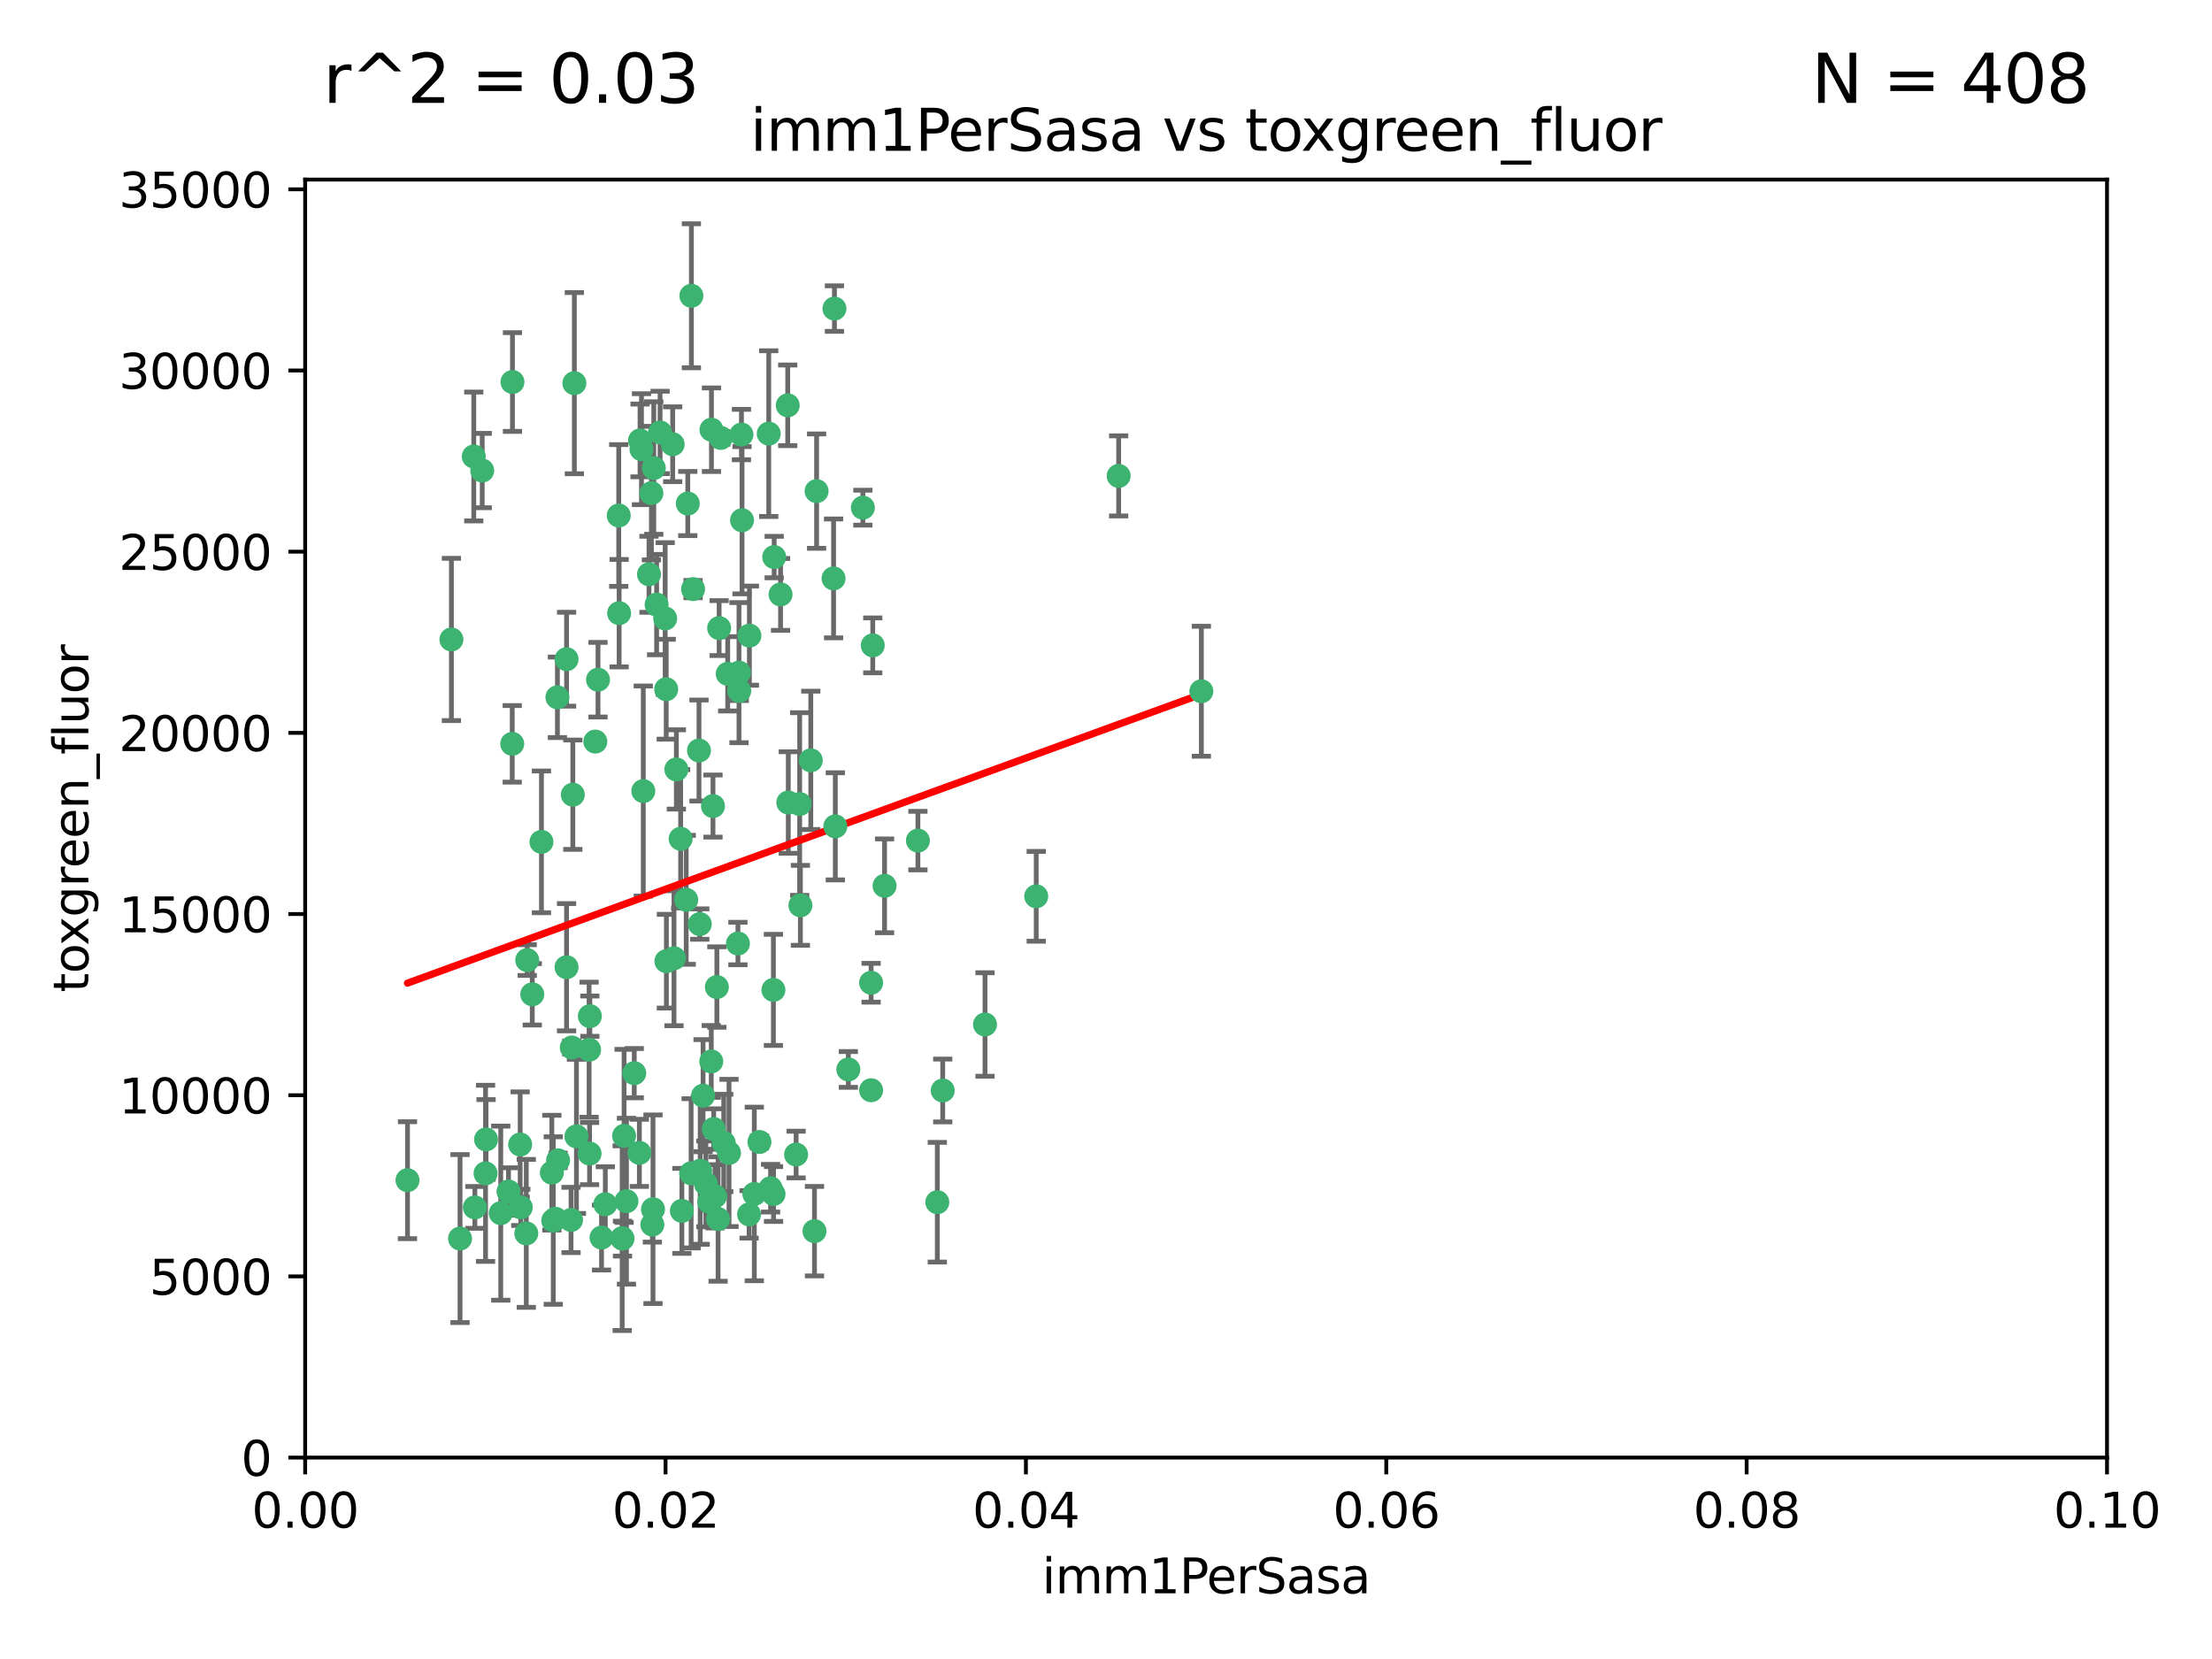<?xml version="1.0" encoding="utf-8" standalone="no"?>
<!DOCTYPE svg PUBLIC "-//W3C//DTD SVG 1.1//EN"
  "http://www.w3.org/Graphics/SVG/1.1/DTD/svg11.dtd">
<svg xmlns:xlink="http://www.w3.org/1999/xlink" width="460.8pt" height="345.6pt" viewBox="0 0 460.8 345.6" xmlns="http://www.w3.org/2000/svg" version="1.1">
 <defs>
  <style type="text/css">*{stroke-linejoin: round; stroke-linecap: butt}</style>
 </defs>
 <g id="figure_1">
  <g id="patch_1">
   <path d="M 0 345.6 
L 460.8 345.6 
L 460.8 0 
L 0 0 
z
" style="fill: #ffffff"/>
  </g>
  <g id="axes_1">
   <g id="patch_2">
    <path d="M 63.571 303.64 
L 438.93 303.64 
L 438.93 37.411 
L 63.571 37.411 
z
" style="fill: #ffffff"/>
   </g>
   <g id="PathCollection_1">
    <defs>
     <path id="mf48331ca5b" d="M 0 1.118 
C 0.297 1.118 0.581 1 0.791 0.791 
C 1 0.581 1.118 0.297 1.118 0 
C 1.118 -0.297 1 -0.581 0.791 -0.791 
C 0.581 -1 0.297 -1.118 0 -1.118 
C -0.297 -1.118 -0.581 -1 -0.791 -0.791 
C -1 -0.581 -1.118 -0.297 -1.118 0 
C -1.118 0.297 -1 0.581 -0.791 0.791 
C -0.581 1 -0.297 1.118 0 1.118 
z
" style="stroke: #3cb371"/>
    </defs>
    <g clip-path="url(#ped1f00edd2)">
     <use xlink:href="#mf48331ca5b" x="100.458" y="98.026" style="fill: #3cb371; stroke: #3cb371"/>
     <use xlink:href="#mf48331ca5b" x="98.695" y="95.094" style="fill: #3cb371; stroke: #3cb371"/>
     <use xlink:href="#mf48331ca5b" x="148.21" y="89.516" style="fill: #3cb371; stroke: #3cb371"/>
     <use xlink:href="#mf48331ca5b" x="106.757" y="79.578" style="fill: #3cb371; stroke: #3cb371"/>
     <use xlink:href="#mf48331ca5b" x="161.277" y="116.045" style="fill: #3cb371; stroke: #3cb371"/>
     <use xlink:href="#mf48331ca5b" x="135.699" y="102.727" style="fill: #3cb371; stroke: #3cb371"/>
     <use xlink:href="#mf48331ca5b" x="138.568" y="128.839" style="fill: #3cb371; stroke: #3cb371"/>
     <use xlink:href="#mf48331ca5b" x="118.027" y="137.321" style="fill: #3cb371; stroke: #3cb371"/>
     <use xlink:href="#mf48331ca5b" x="168.903" y="158.394" style="fill: #3cb371; stroke: #3cb371"/>
     <use xlink:href="#mf48331ca5b" x="133.331" y="91.754" style="fill: #3cb371; stroke: #3cb371"/>
     <use xlink:href="#mf48331ca5b" x="108.49" y="251.518" style="fill: #3cb371; stroke: #3cb371"/>
     <use xlink:href="#mf48331ca5b" x="136.786" y="125.947" style="fill: #3cb371; stroke: #3cb371"/>
     <use xlink:href="#mf48331ca5b" x="124.016" y="154.483" style="fill: #3cb371; stroke: #3cb371"/>
     <use xlink:href="#mf48331ca5b" x="128.894" y="107.386" style="fill: #3cb371; stroke: #3cb371"/>
     <use xlink:href="#mf48331ca5b" x="135.196" y="119.635" style="fill: #3cb371; stroke: #3cb371"/>
     <use xlink:href="#mf48331ca5b" x="119.649" y="79.819" style="fill: #3cb371; stroke: #3cb371"/>
     <use xlink:href="#mf48331ca5b" x="144.38" y="122.72" style="fill: #3cb371; stroke: #3cb371"/>
     <use xlink:href="#mf48331ca5b" x="181.811" y="134.443" style="fill: #3cb371; stroke: #3cb371"/>
     <use xlink:href="#mf48331ca5b" x="137.51" y="90.084" style="fill: #3cb371; stroke: #3cb371"/>
     <use xlink:href="#mf48331ca5b" x="106.707" y="154.954" style="fill: #3cb371; stroke: #3cb371"/>
     <use xlink:href="#mf48331ca5b" x="143.28" y="104.896" style="fill: #3cb371; stroke: #3cb371"/>
     <use xlink:href="#mf48331ca5b" x="105.932" y="248.209" style="fill: #3cb371; stroke: #3cb371"/>
     <use xlink:href="#mf48331ca5b" x="145.613" y="156.348" style="fill: #3cb371; stroke: #3cb371"/>
     <use xlink:href="#mf48331ca5b" x="179.751" y="105.756" style="fill: #3cb371; stroke: #3cb371"/>
     <use xlink:href="#mf48331ca5b" x="136.196" y="97.498" style="fill: #3cb371; stroke: #3cb371"/>
     <use xlink:href="#mf48331ca5b" x="140.132" y="92.545" style="fill: #3cb371; stroke: #3cb371"/>
     <use xlink:href="#mf48331ca5b" x="119.328" y="165.548" style="fill: #3cb371; stroke: #3cb371"/>
     <use xlink:href="#mf48331ca5b" x="153.995" y="143.916" style="fill: #3cb371; stroke: #3cb371"/>
     <use xlink:href="#mf48331ca5b" x="160.144" y="90.332" style="fill: #3cb371; stroke: #3cb371"/>
     <use xlink:href="#mf48331ca5b" x="122.878" y="211.686" style="fill: #3cb371; stroke: #3cb371"/>
     <use xlink:href="#mf48331ca5b" x="119.114" y="218.219" style="fill: #3cb371; stroke: #3cb371"/>
     <use xlink:href="#mf48331ca5b" x="114.959" y="244.292" style="fill: #3cb371; stroke: #3cb371"/>
     <use xlink:href="#mf48331ca5b" x="109.831" y="200.005" style="fill: #3cb371; stroke: #3cb371"/>
     <use xlink:href="#mf48331ca5b" x="149.81" y="130.84" style="fill: #3cb371; stroke: #3cb371"/>
     <use xlink:href="#mf48331ca5b" x="161.115" y="206.213" style="fill: #3cb371; stroke: #3cb371"/>
     <use xlink:href="#mf48331ca5b" x="135.895" y="255.109" style="fill: #3cb371; stroke: #3cb371"/>
     <use xlink:href="#mf48331ca5b" x="140.407" y="199.62" style="fill: #3cb371; stroke: #3cb371"/>
     <use xlink:href="#mf48331ca5b" x="150.152" y="91.225" style="fill: #3cb371; stroke: #3cb371"/>
     <use xlink:href="#mf48331ca5b" x="112.795" y="175.376" style="fill: #3cb371; stroke: #3cb371"/>
     <use xlink:href="#mf48331ca5b" x="154.575" y="108.373" style="fill: #3cb371; stroke: #3cb371"/>
     <use xlink:href="#mf48331ca5b" x="151.594" y="140.37" style="fill: #3cb371; stroke: #3cb371"/>
     <use xlink:href="#mf48331ca5b" x="164.216" y="167.179" style="fill: #3cb371; stroke: #3cb371"/>
     <use xlink:href="#mf48331ca5b" x="148.529" y="167.916" style="fill: #3cb371; stroke: #3cb371"/>
     <use xlink:href="#mf48331ca5b" x="133.632" y="93.572" style="fill: #3cb371; stroke: #3cb371"/>
     <use xlink:href="#mf48331ca5b" x="170.113" y="102.308" style="fill: #3cb371; stroke: #3cb371"/>
     <use xlink:href="#mf48331ca5b" x="128.977" y="127.738" style="fill: #3cb371; stroke: #3cb371"/>
     <use xlink:href="#mf48331ca5b" x="116.121" y="145.262" style="fill: #3cb371; stroke: #3cb371"/>
     <use xlink:href="#mf48331ca5b" x="115.254" y="254.258" style="fill: #3cb371; stroke: #3cb371"/>
     <use xlink:href="#mf48331ca5b" x="142.949" y="187.448" style="fill: #3cb371; stroke: #3cb371"/>
     <use xlink:href="#mf48331ca5b" x="153.946" y="140.122" style="fill: #3cb371; stroke: #3cb371"/>
     <use xlink:href="#mf48331ca5b" x="145.864" y="243.887" style="fill: #3cb371; stroke: #3cb371"/>
     <use xlink:href="#mf48331ca5b" x="149.337" y="205.621" style="fill: #3cb371; stroke: #3cb371"/>
     <use xlink:href="#mf48331ca5b" x="144.029" y="61.614" style="fill: #3cb371; stroke: #3cb371"/>
     <use xlink:href="#mf48331ca5b" x="150.767" y="238.101" style="fill: #3cb371; stroke: #3cb371"/>
     <use xlink:href="#mf48331ca5b" x="118.96" y="254.138" style="fill: #3cb371; stroke: #3cb371"/>
     <use xlink:href="#mf48331ca5b" x="95.835" y="258.016" style="fill: #3cb371; stroke: #3cb371"/>
     <use xlink:href="#mf48331ca5b" x="166.741" y="188.597" style="fill: #3cb371; stroke: #3cb371"/>
     <use xlink:href="#mf48331ca5b" x="164.097" y="84.44" style="fill: #3cb371; stroke: #3cb371"/>
     <use xlink:href="#mf48331ca5b" x="156.112" y="132.411" style="fill: #3cb371; stroke: #3cb371"/>
     <use xlink:href="#mf48331ca5b" x="147.752" y="250.352" style="fill: #3cb371; stroke: #3cb371"/>
     <use xlink:href="#mf48331ca5b" x="149.591" y="253.947" style="fill: #3cb371; stroke: #3cb371"/>
     <use xlink:href="#mf48331ca5b" x="115.709" y="253.893" style="fill: #3cb371; stroke: #3cb371"/>
     <use xlink:href="#mf48331ca5b" x="160.527" y="247.522" style="fill: #3cb371; stroke: #3cb371"/>
     <use xlink:href="#mf48331ca5b" x="233.037" y="99.14" style="fill: #3cb371; stroke: #3cb371"/>
     <use xlink:href="#mf48331ca5b" x="173.648" y="120.494" style="fill: #3cb371; stroke: #3cb371"/>
     <use xlink:href="#mf48331ca5b" x="181.47" y="204.723" style="fill: #3cb371; stroke: #3cb371"/>
     <use xlink:href="#mf48331ca5b" x="250.266" y="143.999" style="fill: #3cb371; stroke: #3cb371"/>
     <use xlink:href="#mf48331ca5b" x="195.26" y="250.441" style="fill: #3cb371; stroke: #3cb371"/>
     <use xlink:href="#mf48331ca5b" x="174.014" y="172.143" style="fill: #3cb371; stroke: #3cb371"/>
     <use xlink:href="#mf48331ca5b" x="94.037" y="133.213" style="fill: #3cb371; stroke: #3cb371"/>
     <use xlink:href="#mf48331ca5b" x="154.458" y="90.523" style="fill: #3cb371; stroke: #3cb371"/>
     <use xlink:href="#mf48331ca5b" x="140.899" y="160.289" style="fill: #3cb371; stroke: #3cb371"/>
     <use xlink:href="#mf48331ca5b" x="153.727" y="196.552" style="fill: #3cb371; stroke: #3cb371"/>
     <use xlink:href="#mf48331ca5b" x="136.034" y="251.902" style="fill: #3cb371; stroke: #3cb371"/>
     <use xlink:href="#mf48331ca5b" x="148.169" y="221.118" style="fill: #3cb371; stroke: #3cb371"/>
     <use xlink:href="#mf48331ca5b" x="141.792" y="174.728" style="fill: #3cb371; stroke: #3cb371"/>
     <use xlink:href="#mf48331ca5b" x="173.83" y="64.285" style="fill: #3cb371; stroke: #3cb371"/>
     <use xlink:href="#mf48331ca5b" x="148.676" y="235.198" style="fill: #3cb371; stroke: #3cb371"/>
     <use xlink:href="#mf48331ca5b" x="101.256" y="237.366" style="fill: #3cb371; stroke: #3cb371"/>
     <use xlink:href="#mf48331ca5b" x="143.973" y="244.424" style="fill: #3cb371; stroke: #3cb371"/>
     <use xlink:href="#mf48331ca5b" x="124.578" y="141.593" style="fill: #3cb371; stroke: #3cb371"/>
     <use xlink:href="#mf48331ca5b" x="191.219" y="175.112" style="fill: #3cb371; stroke: #3cb371"/>
     <use xlink:href="#mf48331ca5b" x="110.882" y="207.131" style="fill: #3cb371; stroke: #3cb371"/>
     <use xlink:href="#mf48331ca5b" x="145.779" y="192.502" style="fill: #3cb371; stroke: #3cb371"/>
     <use xlink:href="#mf48331ca5b" x="98.924" y="251.524" style="fill: #3cb371; stroke: #3cb371"/>
     <use xlink:href="#mf48331ca5b" x="120.084" y="236.725" style="fill: #3cb371; stroke: #3cb371"/>
     <use xlink:href="#mf48331ca5b" x="130.503" y="250.228" style="fill: #3cb371; stroke: #3cb371"/>
     <use xlink:href="#mf48331ca5b" x="109.635" y="256.937" style="fill: #3cb371; stroke: #3cb371"/>
     <use xlink:href="#mf48331ca5b" x="122.722" y="218.674" style="fill: #3cb371; stroke: #3cb371"/>
     <use xlink:href="#mf48331ca5b" x="134.01" y="164.794" style="fill: #3cb371; stroke: #3cb371"/>
     <use xlink:href="#mf48331ca5b" x="138.782" y="143.576" style="fill: #3cb371; stroke: #3cb371"/>
     <use xlink:href="#mf48331ca5b" x="125.313" y="257.808" style="fill: #3cb371; stroke: #3cb371"/>
     <use xlink:href="#mf48331ca5b" x="138.822" y="200.236" style="fill: #3cb371; stroke: #3cb371"/>
     <use xlink:href="#mf48331ca5b" x="130.01" y="236.622" style="fill: #3cb371; stroke: #3cb371"/>
     <use xlink:href="#mf48331ca5b" x="181.467" y="227.118" style="fill: #3cb371; stroke: #3cb371"/>
     <use xlink:href="#mf48331ca5b" x="84.891" y="245.856" style="fill: #3cb371; stroke: #3cb371"/>
     <use xlink:href="#mf48331ca5b" x="108.36" y="238.42" style="fill: #3cb371; stroke: #3cb371"/>
     <use xlink:href="#mf48331ca5b" x="215.865" y="186.718" style="fill: #3cb371; stroke: #3cb371"/>
     <use xlink:href="#mf48331ca5b" x="142.046" y="252.246" style="fill: #3cb371; stroke: #3cb371"/>
     <use xlink:href="#mf48331ca5b" x="165.843" y="240.511" style="fill: #3cb371; stroke: #3cb371"/>
     <use xlink:href="#mf48331ca5b" x="133.193" y="240.162" style="fill: #3cb371; stroke: #3cb371"/>
     <use xlink:href="#mf48331ca5b" x="166.587" y="167.495" style="fill: #3cb371; stroke: #3cb371"/>
     <use xlink:href="#mf48331ca5b" x="104.316" y="252.723" style="fill: #3cb371; stroke: #3cb371"/>
     <use xlink:href="#mf48331ca5b" x="132.127" y="223.562" style="fill: #3cb371; stroke: #3cb371"/>
     <use xlink:href="#mf48331ca5b" x="161.144" y="248.738" style="fill: #3cb371; stroke: #3cb371"/>
     <use xlink:href="#mf48331ca5b" x="101.148" y="244.428" style="fill: #3cb371; stroke: #3cb371"/>
     <use xlink:href="#mf48331ca5b" x="148.955" y="249.211" style="fill: #3cb371; stroke: #3cb371"/>
     <use xlink:href="#mf48331ca5b" x="196.386" y="227.169" style="fill: #3cb371; stroke: #3cb371"/>
     <use xlink:href="#mf48331ca5b" x="126.097" y="250.868" style="fill: #3cb371; stroke: #3cb371"/>
     <use xlink:href="#mf48331ca5b" x="157.139" y="248.727" style="fill: #3cb371; stroke: #3cb371"/>
     <use xlink:href="#mf48331ca5b" x="162.604" y="123.828" style="fill: #3cb371; stroke: #3cb371"/>
     <use xlink:href="#mf48331ca5b" x="122.819" y="240.314" style="fill: #3cb371; stroke: #3cb371"/>
     <use xlink:href="#mf48331ca5b" x="116.256" y="241.718" style="fill: #3cb371; stroke: #3cb371"/>
     <use xlink:href="#mf48331ca5b" x="156.045" y="252.978" style="fill: #3cb371; stroke: #3cb371"/>
     <use xlink:href="#mf48331ca5b" x="129.676" y="258.029" style="fill: #3cb371; stroke: #3cb371"/>
     <use xlink:href="#mf48331ca5b" x="176.726" y="222.785" style="fill: #3cb371; stroke: #3cb371"/>
     <use xlink:href="#mf48331ca5b" x="129.61" y="257.933" style="fill: #3cb371; stroke: #3cb371"/>
     <use xlink:href="#mf48331ca5b" x="118.024" y="201.488" style="fill: #3cb371; stroke: #3cb371"/>
     <use xlink:href="#mf48331ca5b" x="158.205" y="237.895" style="fill: #3cb371; stroke: #3cb371"/>
     <use xlink:href="#mf48331ca5b" x="184.271" y="184.534" style="fill: #3cb371; stroke: #3cb371"/>
     <use xlink:href="#mf48331ca5b" x="151.867" y="240.178" style="fill: #3cb371; stroke: #3cb371"/>
     <use xlink:href="#mf48331ca5b" x="147.046" y="246.624" style="fill: #3cb371; stroke: #3cb371"/>
     <use xlink:href="#mf48331ca5b" x="169.67" y="256.474" style="fill: #3cb371; stroke: #3cb371"/>
     <use xlink:href="#mf48331ca5b" x="205.195" y="213.42" style="fill: #3cb371; stroke: #3cb371"/>
     <use xlink:href="#mf48331ca5b" x="146.461" y="228.248" style="fill: #3cb371; stroke: #3cb371"/>
    </g>
   </g>
   <g id="matplotlib.axis_1">
    <g id="xtick_1">
     <g id="line2d_1">
      <defs>
       <path id="mdcb1f1501d" d="M 0 0 
L 0 3.5 
" style="stroke: #000000; stroke-width: 0.8"/>
      </defs>
      <g>
       <use xlink:href="#mdcb1f1501d" x="63.571" y="303.64" style="stroke: #000000; stroke-width: 0.8"/>
      </g>
     </g>
     <g id="text_1">
      <!-- 0.00 -->
      <g transform="translate(52.438 318.238)scale(0.1 -0.1)">
       <defs>
        <path id="DejaVuSans-30" d="M 2034 4250 
Q 1547 4250 1301 3770 
Q 1056 3291 1056 2328 
Q 1056 1369 1301 889 
Q 1547 409 2034 409 
Q 2525 409 2770 889 
Q 3016 1369 3016 2328 
Q 3016 3291 2770 3770 
Q 2525 4250 2034 4250 
z
M 2034 4750 
Q 2819 4750 3233 4129 
Q 3647 3509 3647 2328 
Q 3647 1150 3233 529 
Q 2819 -91 2034 -91 
Q 1250 -91 836 529 
Q 422 1150 422 2328 
Q 422 3509 836 4129 
Q 1250 4750 2034 4750 
z
" transform="scale(0.016)"/>
        <path id="DejaVuSans-2e" d="M 684 794 
L 1344 794 
L 1344 0 
L 684 0 
L 684 794 
z
" transform="scale(0.016)"/>
       </defs>
       <use xlink:href="#DejaVuSans-30"/>
       <use xlink:href="#DejaVuSans-2e" x="63.623"/>
       <use xlink:href="#DejaVuSans-30" x="95.41"/>
       <use xlink:href="#DejaVuSans-30" x="159.033"/>
      </g>
     </g>
    </g>
    <g id="xtick_2">
     <g id="line2d_2">
      <g>
       <use xlink:href="#mdcb1f1501d" x="138.643" y="303.64" style="stroke: #000000; stroke-width: 0.8"/>
      </g>
     </g>
     <g id="text_2">
      <!-- 0.02 -->
      <g transform="translate(127.51 318.238)scale(0.1 -0.1)">
       <defs>
        <path id="DejaVuSans-32" d="M 1228 531 
L 3431 531 
L 3431 0 
L 469 0 
L 469 531 
Q 828 903 1448 1529 
Q 2069 2156 2228 2338 
Q 2531 2678 2651 2914 
Q 2772 3150 2772 3378 
Q 2772 3750 2511 3984 
Q 2250 4219 1831 4219 
Q 1534 4219 1204 4116 
Q 875 4013 500 3803 
L 500 4441 
Q 881 4594 1212 4672 
Q 1544 4750 1819 4750 
Q 2544 4750 2975 4387 
Q 3406 4025 3406 3419 
Q 3406 3131 3298 2873 
Q 3191 2616 2906 2266 
Q 2828 2175 2409 1742 
Q 1991 1309 1228 531 
z
" transform="scale(0.016)"/>
       </defs>
       <use xlink:href="#DejaVuSans-30"/>
       <use xlink:href="#DejaVuSans-2e" x="63.623"/>
       <use xlink:href="#DejaVuSans-30" x="95.41"/>
       <use xlink:href="#DejaVuSans-32" x="159.033"/>
      </g>
     </g>
    </g>
    <g id="xtick_3">
     <g id="line2d_3">
      <g>
       <use xlink:href="#mdcb1f1501d" x="213.715" y="303.64" style="stroke: #000000; stroke-width: 0.8"/>
      </g>
     </g>
     <g id="text_3">
      <!-- 0.04 -->
      <g transform="translate(202.582 318.238)scale(0.1 -0.1)">
       <defs>
        <path id="DejaVuSans-34" d="M 2419 4116 
L 825 1625 
L 2419 1625 
L 2419 4116 
z
M 2253 4666 
L 3047 4666 
L 3047 1625 
L 3713 1625 
L 3713 1100 
L 3047 1100 
L 3047 0 
L 2419 0 
L 2419 1100 
L 313 1100 
L 313 1709 
L 2253 4666 
z
" transform="scale(0.016)"/>
       </defs>
       <use xlink:href="#DejaVuSans-30"/>
       <use xlink:href="#DejaVuSans-2e" x="63.623"/>
       <use xlink:href="#DejaVuSans-30" x="95.41"/>
       <use xlink:href="#DejaVuSans-34" x="159.033"/>
      </g>
     </g>
    </g>
    <g id="xtick_4">
     <g id="line2d_4">
      <g>
       <use xlink:href="#mdcb1f1501d" x="288.786" y="303.64" style="stroke: #000000; stroke-width: 0.8"/>
      </g>
     </g>
     <g id="text_4">
      <!-- 0.06 -->
      <g transform="translate(277.654 318.238)scale(0.1 -0.1)">
       <defs>
        <path id="DejaVuSans-36" d="M 2113 2584 
Q 1688 2584 1439 2293 
Q 1191 2003 1191 1497 
Q 1191 994 1439 701 
Q 1688 409 2113 409 
Q 2538 409 2786 701 
Q 3034 994 3034 1497 
Q 3034 2003 2786 2293 
Q 2538 2584 2113 2584 
z
M 3366 4563 
L 3366 3988 
Q 3128 4100 2886 4159 
Q 2644 4219 2406 4219 
Q 1781 4219 1451 3797 
Q 1122 3375 1075 2522 
Q 1259 2794 1537 2939 
Q 1816 3084 2150 3084 
Q 2853 3084 3261 2657 
Q 3669 2231 3669 1497 
Q 3669 778 3244 343 
Q 2819 -91 2113 -91 
Q 1303 -91 875 529 
Q 447 1150 447 2328 
Q 447 3434 972 4092 
Q 1497 4750 2381 4750 
Q 2619 4750 2861 4703 
Q 3103 4656 3366 4563 
z
" transform="scale(0.016)"/>
       </defs>
       <use xlink:href="#DejaVuSans-30"/>
       <use xlink:href="#DejaVuSans-2e" x="63.623"/>
       <use xlink:href="#DejaVuSans-30" x="95.41"/>
       <use xlink:href="#DejaVuSans-36" x="159.033"/>
      </g>
     </g>
    </g>
    <g id="xtick_5">
     <g id="line2d_5">
      <g>
       <use xlink:href="#mdcb1f1501d" x="363.858" y="303.64" style="stroke: #000000; stroke-width: 0.8"/>
      </g>
     </g>
     <g id="text_5">
      <!-- 0.08 -->
      <g transform="translate(352.725 318.238)scale(0.1 -0.1)">
       <defs>
        <path id="DejaVuSans-38" d="M 2034 2216 
Q 1584 2216 1326 1975 
Q 1069 1734 1069 1313 
Q 1069 891 1326 650 
Q 1584 409 2034 409 
Q 2484 409 2743 651 
Q 3003 894 3003 1313 
Q 3003 1734 2745 1975 
Q 2488 2216 2034 2216 
z
M 1403 2484 
Q 997 2584 770 2862 
Q 544 3141 544 3541 
Q 544 4100 942 4425 
Q 1341 4750 2034 4750 
Q 2731 4750 3128 4425 
Q 3525 4100 3525 3541 
Q 3525 3141 3298 2862 
Q 3072 2584 2669 2484 
Q 3125 2378 3379 2068 
Q 3634 1759 3634 1313 
Q 3634 634 3220 271 
Q 2806 -91 2034 -91 
Q 1263 -91 848 271 
Q 434 634 434 1313 
Q 434 1759 690 2068 
Q 947 2378 1403 2484 
z
M 1172 3481 
Q 1172 3119 1398 2916 
Q 1625 2713 2034 2713 
Q 2441 2713 2670 2916 
Q 2900 3119 2900 3481 
Q 2900 3844 2670 4047 
Q 2441 4250 2034 4250 
Q 1625 4250 1398 4047 
Q 1172 3844 1172 3481 
z
" transform="scale(0.016)"/>
       </defs>
       <use xlink:href="#DejaVuSans-30"/>
       <use xlink:href="#DejaVuSans-2e" x="63.623"/>
       <use xlink:href="#DejaVuSans-30" x="95.41"/>
       <use xlink:href="#DejaVuSans-38" x="159.033"/>
      </g>
     </g>
    </g>
    <g id="xtick_6">
     <g id="line2d_6">
      <g>
       <use xlink:href="#mdcb1f1501d" x="438.93" y="303.64" style="stroke: #000000; stroke-width: 0.8"/>
      </g>
     </g>
     <g id="text_6">
      <!-- 0.10 -->
      <g transform="translate(427.797 318.238)scale(0.1 -0.1)">
       <defs>
        <path id="DejaVuSans-31" d="M 794 531 
L 1825 531 
L 1825 4091 
L 703 3866 
L 703 4441 
L 1819 4666 
L 2450 4666 
L 2450 531 
L 3481 531 
L 3481 0 
L 794 0 
L 794 531 
z
" transform="scale(0.016)"/>
       </defs>
       <use xlink:href="#DejaVuSans-30"/>
       <use xlink:href="#DejaVuSans-2e" x="63.623"/>
       <use xlink:href="#DejaVuSans-31" x="95.41"/>
       <use xlink:href="#DejaVuSans-30" x="159.033"/>
      </g>
     </g>
    </g>
    <g id="text_7">
     <!-- imm1PerSasa -->
     <g transform="translate(217.067 331.917)scale(0.1 -0.1)">
      <defs>
       <path id="DejaVuSans-69" d="M 603 3500 
L 1178 3500 
L 1178 0 
L 603 0 
L 603 3500 
z
M 603 4863 
L 1178 4863 
L 1178 4134 
L 603 4134 
L 603 4863 
z
" transform="scale(0.016)"/>
       <path id="DejaVuSans-6d" d="M 3328 2828 
Q 3544 3216 3844 3400 
Q 4144 3584 4550 3584 
Q 5097 3584 5394 3201 
Q 5691 2819 5691 2113 
L 5691 0 
L 5113 0 
L 5113 2094 
Q 5113 2597 4934 2840 
Q 4756 3084 4391 3084 
Q 3944 3084 3684 2787 
Q 3425 2491 3425 1978 
L 3425 0 
L 2847 0 
L 2847 2094 
Q 2847 2600 2669 2842 
Q 2491 3084 2119 3084 
Q 1678 3084 1418 2786 
Q 1159 2488 1159 1978 
L 1159 0 
L 581 0 
L 581 3500 
L 1159 3500 
L 1159 2956 
Q 1356 3278 1631 3431 
Q 1906 3584 2284 3584 
Q 2666 3584 2933 3390 
Q 3200 3197 3328 2828 
z
" transform="scale(0.016)"/>
       <path id="DejaVuSans-50" d="M 1259 4147 
L 1259 2394 
L 2053 2394 
Q 2494 2394 2734 2622 
Q 2975 2850 2975 3272 
Q 2975 3691 2734 3919 
Q 2494 4147 2053 4147 
L 1259 4147 
z
M 628 4666 
L 2053 4666 
Q 2838 4666 3239 4311 
Q 3641 3956 3641 3272 
Q 3641 2581 3239 2228 
Q 2838 1875 2053 1875 
L 1259 1875 
L 1259 0 
L 628 0 
L 628 4666 
z
" transform="scale(0.016)"/>
       <path id="DejaVuSans-65" d="M 3597 1894 
L 3597 1613 
L 953 1613 
Q 991 1019 1311 708 
Q 1631 397 2203 397 
Q 2534 397 2845 478 
Q 3156 559 3463 722 
L 3463 178 
Q 3153 47 2828 -22 
Q 2503 -91 2169 -91 
Q 1331 -91 842 396 
Q 353 884 353 1716 
Q 353 2575 817 3079 
Q 1281 3584 2069 3584 
Q 2775 3584 3186 3129 
Q 3597 2675 3597 1894 
z
M 3022 2063 
Q 3016 2534 2758 2815 
Q 2500 3097 2075 3097 
Q 1594 3097 1305 2825 
Q 1016 2553 972 2059 
L 3022 2063 
z
" transform="scale(0.016)"/>
       <path id="DejaVuSans-72" d="M 2631 2963 
Q 2534 3019 2420 3045 
Q 2306 3072 2169 3072 
Q 1681 3072 1420 2755 
Q 1159 2438 1159 1844 
L 1159 0 
L 581 0 
L 581 3500 
L 1159 3500 
L 1159 2956 
Q 1341 3275 1631 3429 
Q 1922 3584 2338 3584 
Q 2397 3584 2469 3576 
Q 2541 3569 2628 3553 
L 2631 2963 
z
" transform="scale(0.016)"/>
       <path id="DejaVuSans-53" d="M 3425 4513 
L 3425 3897 
Q 3066 4069 2747 4153 
Q 2428 4238 2131 4238 
Q 1616 4238 1336 4038 
Q 1056 3838 1056 3469 
Q 1056 3159 1242 3001 
Q 1428 2844 1947 2747 
L 2328 2669 
Q 3034 2534 3370 2195 
Q 3706 1856 3706 1288 
Q 3706 609 3251 259 
Q 2797 -91 1919 -91 
Q 1588 -91 1214 -16 
Q 841 59 441 206 
L 441 856 
Q 825 641 1194 531 
Q 1563 422 1919 422 
Q 2459 422 2753 634 
Q 3047 847 3047 1241 
Q 3047 1584 2836 1778 
Q 2625 1972 2144 2069 
L 1759 2144 
Q 1053 2284 737 2584 
Q 422 2884 422 3419 
Q 422 4038 858 4394 
Q 1294 4750 2059 4750 
Q 2388 4750 2728 4690 
Q 3069 4631 3425 4513 
z
" transform="scale(0.016)"/>
       <path id="DejaVuSans-61" d="M 2194 1759 
Q 1497 1759 1228 1600 
Q 959 1441 959 1056 
Q 959 750 1161 570 
Q 1363 391 1709 391 
Q 2188 391 2477 730 
Q 2766 1069 2766 1631 
L 2766 1759 
L 2194 1759 
z
M 3341 1997 
L 3341 0 
L 2766 0 
L 2766 531 
Q 2569 213 2275 61 
Q 1981 -91 1556 -91 
Q 1019 -91 701 211 
Q 384 513 384 1019 
Q 384 1609 779 1909 
Q 1175 2209 1959 2209 
L 2766 2209 
L 2766 2266 
Q 2766 2663 2505 2880 
Q 2244 3097 1772 3097 
Q 1472 3097 1187 3025 
Q 903 2953 641 2809 
L 641 3341 
Q 956 3463 1253 3523 
Q 1550 3584 1831 3584 
Q 2591 3584 2966 3190 
Q 3341 2797 3341 1997 
z
" transform="scale(0.016)"/>
       <path id="DejaVuSans-73" d="M 2834 3397 
L 2834 2853 
Q 2591 2978 2328 3040 
Q 2066 3103 1784 3103 
Q 1356 3103 1142 2972 
Q 928 2841 928 2578 
Q 928 2378 1081 2264 
Q 1234 2150 1697 2047 
L 1894 2003 
Q 2506 1872 2764 1633 
Q 3022 1394 3022 966 
Q 3022 478 2636 193 
Q 2250 -91 1575 -91 
Q 1294 -91 989 -36 
Q 684 19 347 128 
L 347 722 
Q 666 556 975 473 
Q 1284 391 1588 391 
Q 1994 391 2212 530 
Q 2431 669 2431 922 
Q 2431 1156 2273 1281 
Q 2116 1406 1581 1522 
L 1381 1569 
Q 847 1681 609 1914 
Q 372 2147 372 2553 
Q 372 3047 722 3315 
Q 1072 3584 1716 3584 
Q 2034 3584 2315 3537 
Q 2597 3491 2834 3397 
z
" transform="scale(0.016)"/>
      </defs>
      <use xlink:href="#DejaVuSans-69"/>
      <use xlink:href="#DejaVuSans-6d" x="27.783"/>
      <use xlink:href="#DejaVuSans-6d" x="125.195"/>
      <use xlink:href="#DejaVuSans-31" x="222.607"/>
      <use xlink:href="#DejaVuSans-50" x="286.23"/>
      <use xlink:href="#DejaVuSans-65" x="342.908"/>
      <use xlink:href="#DejaVuSans-72" x="404.432"/>
      <use xlink:href="#DejaVuSans-53" x="445.545"/>
      <use xlink:href="#DejaVuSans-61" x="509.021"/>
      <use xlink:href="#DejaVuSans-73" x="570.301"/>
      <use xlink:href="#DejaVuSans-61" x="622.4"/>
     </g>
    </g>
   </g>
   <g id="matplotlib.axis_2">
    <g id="ytick_1">
     <g id="line2d_7">
      <defs>
       <path id="mfceda3cb01" d="M 0 0 
L -3.5 0 
" style="stroke: #000000; stroke-width: 0.8"/>
      </defs>
      <g>
       <use xlink:href="#mfceda3cb01" x="63.571" y="303.64" style="stroke: #000000; stroke-width: 0.8"/>
      </g>
     </g>
     <g id="text_8">
      <!-- 0 -->
      <g transform="translate(50.209 307.439)scale(0.1 -0.1)">
       <use xlink:href="#DejaVuSans-30"/>
      </g>
     </g>
    </g>
    <g id="ytick_2">
     <g id="line2d_8">
      <g>
       <use xlink:href="#mfceda3cb01" x="63.571" y="265.897" style="stroke: #000000; stroke-width: 0.8"/>
      </g>
     </g>
     <g id="text_9">
      <!-- 5000 -->
      <g transform="translate(31.121 269.696)scale(0.1 -0.1)">
       <defs>
        <path id="DejaVuSans-35" d="M 691 4666 
L 3169 4666 
L 3169 4134 
L 1269 4134 
L 1269 2991 
Q 1406 3038 1543 3061 
Q 1681 3084 1819 3084 
Q 2600 3084 3056 2656 
Q 3513 2228 3513 1497 
Q 3513 744 3044 326 
Q 2575 -91 1722 -91 
Q 1428 -91 1123 -41 
Q 819 9 494 109 
L 494 744 
Q 775 591 1075 516 
Q 1375 441 1709 441 
Q 2250 441 2565 725 
Q 2881 1009 2881 1497 
Q 2881 1984 2565 2268 
Q 2250 2553 1709 2553 
Q 1456 2553 1204 2497 
Q 953 2441 691 2322 
L 691 4666 
z
" transform="scale(0.016)"/>
       </defs>
       <use xlink:href="#DejaVuSans-35"/>
       <use xlink:href="#DejaVuSans-30" x="63.623"/>
       <use xlink:href="#DejaVuSans-30" x="127.246"/>
       <use xlink:href="#DejaVuSans-30" x="190.869"/>
      </g>
     </g>
    </g>
    <g id="ytick_3">
     <g id="line2d_9">
      <g>
       <use xlink:href="#mfceda3cb01" x="63.571" y="228.154" style="stroke: #000000; stroke-width: 0.8"/>
      </g>
     </g>
     <g id="text_10">
      <!-- 10000 -->
      <g transform="translate(24.759 231.953)scale(0.1 -0.1)">
       <use xlink:href="#DejaVuSans-31"/>
       <use xlink:href="#DejaVuSans-30" x="63.623"/>
       <use xlink:href="#DejaVuSans-30" x="127.246"/>
       <use xlink:href="#DejaVuSans-30" x="190.869"/>
       <use xlink:href="#DejaVuSans-30" x="254.492"/>
      </g>
     </g>
    </g>
    <g id="ytick_4">
     <g id="line2d_10">
      <g>
       <use xlink:href="#mfceda3cb01" x="63.571" y="190.411" style="stroke: #000000; stroke-width: 0.8"/>
      </g>
     </g>
     <g id="text_11">
      <!-- 15000 -->
      <g transform="translate(24.759 194.21)scale(0.1 -0.1)">
       <use xlink:href="#DejaVuSans-31"/>
       <use xlink:href="#DejaVuSans-35" x="63.623"/>
       <use xlink:href="#DejaVuSans-30" x="127.246"/>
       <use xlink:href="#DejaVuSans-30" x="190.869"/>
       <use xlink:href="#DejaVuSans-30" x="254.492"/>
      </g>
     </g>
    </g>
    <g id="ytick_5">
     <g id="line2d_11">
      <g>
       <use xlink:href="#mfceda3cb01" x="63.571" y="152.668" style="stroke: #000000; stroke-width: 0.8"/>
      </g>
     </g>
     <g id="text_12">
      <!-- 20000 -->
      <g transform="translate(24.759 156.467)scale(0.1 -0.1)">
       <use xlink:href="#DejaVuSans-32"/>
       <use xlink:href="#DejaVuSans-30" x="63.623"/>
       <use xlink:href="#DejaVuSans-30" x="127.246"/>
       <use xlink:href="#DejaVuSans-30" x="190.869"/>
       <use xlink:href="#DejaVuSans-30" x="254.492"/>
      </g>
     </g>
    </g>
    <g id="ytick_6">
     <g id="line2d_12">
      <g>
       <use xlink:href="#mfceda3cb01" x="63.571" y="114.925" style="stroke: #000000; stroke-width: 0.8"/>
      </g>
     </g>
     <g id="text_13">
      <!-- 25000 -->
      <g transform="translate(24.759 118.724)scale(0.1 -0.1)">
       <use xlink:href="#DejaVuSans-32"/>
       <use xlink:href="#DejaVuSans-35" x="63.623"/>
       <use xlink:href="#DejaVuSans-30" x="127.246"/>
       <use xlink:href="#DejaVuSans-30" x="190.869"/>
       <use xlink:href="#DejaVuSans-30" x="254.492"/>
      </g>
     </g>
    </g>
    <g id="ytick_7">
     <g id="line2d_13">
      <g>
       <use xlink:href="#mfceda3cb01" x="63.571" y="77.181" style="stroke: #000000; stroke-width: 0.8"/>
      </g>
     </g>
     <g id="text_14">
      <!-- 30000 -->
      <g transform="translate(24.759 80.981)scale(0.1 -0.1)">
       <defs>
        <path id="DejaVuSans-33" d="M 2597 2516 
Q 3050 2419 3304 2112 
Q 3559 1806 3559 1356 
Q 3559 666 3084 287 
Q 2609 -91 1734 -91 
Q 1441 -91 1130 -33 
Q 819 25 488 141 
L 488 750 
Q 750 597 1062 519 
Q 1375 441 1716 441 
Q 2309 441 2620 675 
Q 2931 909 2931 1356 
Q 2931 1769 2642 2001 
Q 2353 2234 1838 2234 
L 1294 2234 
L 1294 2753 
L 1863 2753 
Q 2328 2753 2575 2939 
Q 2822 3125 2822 3475 
Q 2822 3834 2567 4026 
Q 2313 4219 1838 4219 
Q 1578 4219 1281 4162 
Q 984 4106 628 3988 
L 628 4550 
Q 988 4650 1302 4700 
Q 1616 4750 1894 4750 
Q 2613 4750 3031 4423 
Q 3450 4097 3450 3541 
Q 3450 3153 3228 2886 
Q 3006 2619 2597 2516 
z
" transform="scale(0.016)"/>
       </defs>
       <use xlink:href="#DejaVuSans-33"/>
       <use xlink:href="#DejaVuSans-30" x="63.623"/>
       <use xlink:href="#DejaVuSans-30" x="127.246"/>
       <use xlink:href="#DejaVuSans-30" x="190.869"/>
       <use xlink:href="#DejaVuSans-30" x="254.492"/>
      </g>
     </g>
    </g>
    <g id="ytick_8">
     <g id="line2d_14">
      <g>
       <use xlink:href="#mfceda3cb01" x="63.571" y="39.438" style="stroke: #000000; stroke-width: 0.8"/>
      </g>
     </g>
     <g id="text_15">
      <!-- 35000 -->
      <g transform="translate(24.759 43.238)scale(0.1 -0.1)">
       <use xlink:href="#DejaVuSans-33"/>
       <use xlink:href="#DejaVuSans-35" x="63.623"/>
       <use xlink:href="#DejaVuSans-30" x="127.246"/>
       <use xlink:href="#DejaVuSans-30" x="190.869"/>
       <use xlink:href="#DejaVuSans-30" x="254.492"/>
      </g>
     </g>
    </g>
    <g id="text_16">
     <!-- toxgreen_fluor -->
     <g transform="translate(18.401 206.72)rotate(-90)scale(0.1 -0.1)">
      <defs>
       <path id="DejaVuSans-74" d="M 1172 4494 
L 1172 3500 
L 2356 3500 
L 2356 3053 
L 1172 3053 
L 1172 1153 
Q 1172 725 1289 603 
Q 1406 481 1766 481 
L 2356 481 
L 2356 0 
L 1766 0 
Q 1100 0 847 248 
Q 594 497 594 1153 
L 594 3053 
L 172 3053 
L 172 3500 
L 594 3500 
L 594 4494 
L 1172 4494 
z
" transform="scale(0.016)"/>
       <path id="DejaVuSans-6f" d="M 1959 3097 
Q 1497 3097 1228 2736 
Q 959 2375 959 1747 
Q 959 1119 1226 758 
Q 1494 397 1959 397 
Q 2419 397 2687 759 
Q 2956 1122 2956 1747 
Q 2956 2369 2687 2733 
Q 2419 3097 1959 3097 
z
M 1959 3584 
Q 2709 3584 3137 3096 
Q 3566 2609 3566 1747 
Q 3566 888 3137 398 
Q 2709 -91 1959 -91 
Q 1206 -91 779 398 
Q 353 888 353 1747 
Q 353 2609 779 3096 
Q 1206 3584 1959 3584 
z
" transform="scale(0.016)"/>
       <path id="DejaVuSans-78" d="M 3513 3500 
L 2247 1797 
L 3578 0 
L 2900 0 
L 1881 1375 
L 863 0 
L 184 0 
L 1544 1831 
L 300 3500 
L 978 3500 
L 1906 2253 
L 2834 3500 
L 3513 3500 
z
" transform="scale(0.016)"/>
       <path id="DejaVuSans-67" d="M 2906 1791 
Q 2906 2416 2648 2759 
Q 2391 3103 1925 3103 
Q 1463 3103 1205 2759 
Q 947 2416 947 1791 
Q 947 1169 1205 825 
Q 1463 481 1925 481 
Q 2391 481 2648 825 
Q 2906 1169 2906 1791 
z
M 3481 434 
Q 3481 -459 3084 -895 
Q 2688 -1331 1869 -1331 
Q 1566 -1331 1297 -1286 
Q 1028 -1241 775 -1147 
L 775 -588 
Q 1028 -725 1275 -790 
Q 1522 -856 1778 -856 
Q 2344 -856 2625 -561 
Q 2906 -266 2906 331 
L 2906 616 
Q 2728 306 2450 153 
Q 2172 0 1784 0 
Q 1141 0 747 490 
Q 353 981 353 1791 
Q 353 2603 747 3093 
Q 1141 3584 1784 3584 
Q 2172 3584 2450 3431 
Q 2728 3278 2906 2969 
L 2906 3500 
L 3481 3500 
L 3481 434 
z
" transform="scale(0.016)"/>
       <path id="DejaVuSans-6e" d="M 3513 2113 
L 3513 0 
L 2938 0 
L 2938 2094 
Q 2938 2591 2744 2837 
Q 2550 3084 2163 3084 
Q 1697 3084 1428 2787 
Q 1159 2491 1159 1978 
L 1159 0 
L 581 0 
L 581 3500 
L 1159 3500 
L 1159 2956 
Q 1366 3272 1645 3428 
Q 1925 3584 2291 3584 
Q 2894 3584 3203 3211 
Q 3513 2838 3513 2113 
z
" transform="scale(0.016)"/>
       <path id="DejaVuSans-5f" d="M 3263 -1063 
L 3263 -1509 
L -63 -1509 
L -63 -1063 
L 3263 -1063 
z
" transform="scale(0.016)"/>
       <path id="DejaVuSans-66" d="M 2375 4863 
L 2375 4384 
L 1825 4384 
Q 1516 4384 1395 4259 
Q 1275 4134 1275 3809 
L 1275 3500 
L 2222 3500 
L 2222 3053 
L 1275 3053 
L 1275 0 
L 697 0 
L 697 3053 
L 147 3053 
L 147 3500 
L 697 3500 
L 697 3744 
Q 697 4328 969 4595 
Q 1241 4863 1831 4863 
L 2375 4863 
z
" transform="scale(0.016)"/>
       <path id="DejaVuSans-6c" d="M 603 4863 
L 1178 4863 
L 1178 0 
L 603 0 
L 603 4863 
z
" transform="scale(0.016)"/>
       <path id="DejaVuSans-75" d="M 544 1381 
L 544 3500 
L 1119 3500 
L 1119 1403 
Q 1119 906 1312 657 
Q 1506 409 1894 409 
Q 2359 409 2629 706 
Q 2900 1003 2900 1516 
L 2900 3500 
L 3475 3500 
L 3475 0 
L 2900 0 
L 2900 538 
Q 2691 219 2414 64 
Q 2138 -91 1772 -91 
Q 1169 -91 856 284 
Q 544 659 544 1381 
z
M 1991 3584 
L 1991 3584 
z
" transform="scale(0.016)"/>
      </defs>
      <use xlink:href="#DejaVuSans-74"/>
      <use xlink:href="#DejaVuSans-6f" x="39.209"/>
      <use xlink:href="#DejaVuSans-78" x="97.266"/>
      <use xlink:href="#DejaVuSans-67" x="156.445"/>
      <use xlink:href="#DejaVuSans-72" x="219.922"/>
      <use xlink:href="#DejaVuSans-65" x="258.785"/>
      <use xlink:href="#DejaVuSans-65" x="320.309"/>
      <use xlink:href="#DejaVuSans-6e" x="381.832"/>
      <use xlink:href="#DejaVuSans-5f" x="445.211"/>
      <use xlink:href="#DejaVuSans-66" x="495.211"/>
      <use xlink:href="#DejaVuSans-6c" x="530.416"/>
      <use xlink:href="#DejaVuSans-75" x="558.199"/>
      <use xlink:href="#DejaVuSans-6f" x="621.578"/>
      <use xlink:href="#DejaVuSans-72" x="682.76"/>
     </g>
    </g>
   </g>
   <g id="LineCollection_1">
    <path d="M 100.458 105.772 
L 100.458 90.281 
" clip-path="url(#ped1f00edd2)" style="fill: none; stroke: #696969"/>
    <path d="M 98.695 108.514 
L 98.695 81.675 
" clip-path="url(#ped1f00edd2)" style="fill: none; stroke: #696969"/>
    <path d="M 148.21 98.217 
L 148.21 80.815 
" clip-path="url(#ped1f00edd2)" style="fill: none; stroke: #696969"/>
    <path d="M 106.757 89.863 
L 106.757 69.294 
" clip-path="url(#ped1f00edd2)" style="fill: none; stroke: #696969"/>
    <path d="M 161.277 120.361 
L 161.277 111.729 
" clip-path="url(#ped1f00edd2)" style="fill: none; stroke: #696969"/>
    <path d="M 135.699 116.638 
L 135.699 88.815 
" clip-path="url(#ped1f00edd2)" style="fill: none; stroke: #696969"/>
    <path d="M 138.568 144.637 
L 138.568 113.041 
" clip-path="url(#ped1f00edd2)" style="fill: none; stroke: #696969"/>
    <path d="M 118.027 147.102 
L 118.027 127.541 
" clip-path="url(#ped1f00edd2)" style="fill: none; stroke: #696969"/>
    <path d="M 168.903 172.807 
L 168.903 143.981 
" clip-path="url(#ped1f00edd2)" style="fill: none; stroke: #696969"/>
    <path d="M 133.331 99.334 
L 133.331 84.174 
" clip-path="url(#ped1f00edd2)" style="fill: none; stroke: #696969"/>
    <path d="M 108.49 255.291 
L 108.49 247.745 
" clip-path="url(#ped1f00edd2)" style="fill: none; stroke: #696969"/>
    <path d="M 136.786 136.397 
L 136.786 115.497 
" clip-path="url(#ped1f00edd2)" style="fill: none; stroke: #696969"/>
    <path d="M 124.016 155.048 
L 124.016 153.918 
" clip-path="url(#ped1f00edd2)" style="fill: none; stroke: #696969"/>
    <path d="M 128.894 122.155 
L 128.894 92.617 
" clip-path="url(#ped1f00edd2)" style="fill: none; stroke: #696969"/>
    <path d="M 135.196 127.554 
L 135.196 111.717 
" clip-path="url(#ped1f00edd2)" style="fill: none; stroke: #696969"/>
    <path d="M 119.649 98.693 
L 119.649 60.945 
" clip-path="url(#ped1f00edd2)" style="fill: none; stroke: #696969"/>
    <path d="M 144.38 124.514 
L 144.38 120.926 
" clip-path="url(#ped1f00edd2)" style="fill: none; stroke: #696969"/>
    <path d="M 181.811 140.163 
L 181.811 128.724 
" clip-path="url(#ped1f00edd2)" style="fill: none; stroke: #696969"/>
    <path d="M 137.51 98.668 
L 137.51 81.501 
" clip-path="url(#ped1f00edd2)" style="fill: none; stroke: #696969"/>
    <path d="M 106.707 162.929 
L 106.707 146.979 
" clip-path="url(#ped1f00edd2)" style="fill: none; stroke: #696969"/>
    <path d="M 143.28 111.578 
L 143.28 98.214 
" clip-path="url(#ped1f00edd2)" style="fill: none; stroke: #696969"/>
    <path d="M 105.932 253.143 
L 105.932 243.275 
" clip-path="url(#ped1f00edd2)" style="fill: none; stroke: #696969"/>
    <path d="M 145.613 166.868 
L 145.613 145.829 
" clip-path="url(#ped1f00edd2)" style="fill: none; stroke: #696969"/>
    <path d="M 179.751 109.392 
L 179.751 102.12 
" clip-path="url(#ped1f00edd2)" style="fill: none; stroke: #696969"/>
    <path d="M 136.196 111.302 
L 136.196 83.693 
" clip-path="url(#ped1f00edd2)" style="fill: none; stroke: #696969"/>
    <path d="M 140.132 100.341 
L 140.132 84.749 
" clip-path="url(#ped1f00edd2)" style="fill: none; stroke: #696969"/>
    <path d="M 119.328 176.939 
L 119.328 154.157 
" clip-path="url(#ped1f00edd2)" style="fill: none; stroke: #696969"/>
    <path d="M 153.995 145.941 
L 153.995 141.891 
" clip-path="url(#ped1f00edd2)" style="fill: none; stroke: #696969"/>
    <path d="M 160.144 107.592 
L 160.144 73.071 
" clip-path="url(#ped1f00edd2)" style="fill: none; stroke: #696969"/>
    <path d="M 122.878 215.883 
L 122.878 207.488 
" clip-path="url(#ped1f00edd2)" style="fill: none; stroke: #696969"/>
    <path d="M 119.114 219.567 
L 119.114 216.871 
" clip-path="url(#ped1f00edd2)" style="fill: none; stroke: #696969"/>
    <path d="M 114.959 256.247 
L 114.959 232.336 
" clip-path="url(#ped1f00edd2)" style="fill: none; stroke: #696969"/>
    <path d="M 109.831 203.204 
L 109.831 196.806 
" clip-path="url(#ped1f00edd2)" style="fill: none; stroke: #696969"/>
    <path d="M 149.81 136.561 
L 149.81 125.12 
" clip-path="url(#ped1f00edd2)" style="fill: none; stroke: #696969"/>
    <path d="M 161.115 217.788 
L 161.115 194.637 
" clip-path="url(#ped1f00edd2)" style="fill: none; stroke: #696969"/>
    <path d="M 135.895 258.755 
L 135.895 251.464 
" clip-path="url(#ped1f00edd2)" style="fill: none; stroke: #696969"/>
    <path d="M 140.407 213.675 
L 140.407 185.565 
" clip-path="url(#ped1f00edd2)" style="fill: none; stroke: #696969"/>
    <path d="M 150.152 92.542 
L 150.152 89.908 
" clip-path="url(#ped1f00edd2)" style="fill: none; stroke: #696969"/>
    <path d="M 112.795 190.142 
L 112.795 160.609 
" clip-path="url(#ped1f00edd2)" style="fill: none; stroke: #696969"/>
    <path d="M 154.575 123.707 
L 154.575 93.039 
" clip-path="url(#ped1f00edd2)" style="fill: none; stroke: #696969"/>
    <path d="M 151.594 148.106 
L 151.594 132.634 
" clip-path="url(#ped1f00edd2)" style="fill: none; stroke: #696969"/>
    <path d="M 164.216 177.756 
L 164.216 156.602 
" clip-path="url(#ped1f00edd2)" style="fill: none; stroke: #696969"/>
    <path d="M 148.529 174.389 
L 148.529 161.444 
" clip-path="url(#ped1f00edd2)" style="fill: none; stroke: #696969"/>
    <path d="M 133.632 105.129 
L 133.632 82.016 
" clip-path="url(#ped1f00edd2)" style="fill: none; stroke: #696969"/>
    <path d="M 170.113 114.22 
L 170.113 90.397 
" clip-path="url(#ped1f00edd2)" style="fill: none; stroke: #696969"/>
    <path d="M 128.977 138.926 
L 128.977 116.549 
" clip-path="url(#ped1f00edd2)" style="fill: none; stroke: #696969"/>
    <path d="M 116.121 153.647 
L 116.121 136.877 
" clip-path="url(#ped1f00edd2)" style="fill: none; stroke: #696969"/>
    <path d="M 115.254 271.704 
L 115.254 236.813 
" clip-path="url(#ped1f00edd2)" style="fill: none; stroke: #696969"/>
    <path d="M 142.949 200.874 
L 142.949 174.022 
" clip-path="url(#ped1f00edd2)" style="fill: none; stroke: #696969"/>
    <path d="M 153.946 154.719 
L 153.946 125.526 
" clip-path="url(#ped1f00edd2)" style="fill: none; stroke: #696969"/>
    <path d="M 145.864 259.205 
L 145.864 228.569 
" clip-path="url(#ped1f00edd2)" style="fill: none; stroke: #696969"/>
    <path d="M 149.337 214 
L 149.337 197.242 
" clip-path="url(#ped1f00edd2)" style="fill: none; stroke: #696969"/>
    <path d="M 144.029 76.614 
L 144.029 46.614 
" clip-path="url(#ped1f00edd2)" style="fill: none; stroke: #696969"/>
    <path d="M 150.767 248.241 
L 150.767 227.961 
" clip-path="url(#ped1f00edd2)" style="fill: none; stroke: #696969"/>
    <path d="M 118.96 260.938 
L 118.96 247.337 
" clip-path="url(#ped1f00edd2)" style="fill: none; stroke: #696969"/>
    <path d="M 95.835 275.516 
L 95.835 240.517 
" clip-path="url(#ped1f00edd2)" style="fill: none; stroke: #696969"/>
    <path d="M 166.741 196.924 
L 166.741 180.269 
" clip-path="url(#ped1f00edd2)" style="fill: none; stroke: #696969"/>
    <path d="M 164.097 92.843 
L 164.097 76.037 
" clip-path="url(#ped1f00edd2)" style="fill: none; stroke: #696969"/>
    <path d="M 156.112 142.738 
L 156.112 122.084 
" clip-path="url(#ped1f00edd2)" style="fill: none; stroke: #696969"/>
    <path d="M 147.752 252.089 
L 147.752 248.614 
" clip-path="url(#ped1f00edd2)" style="fill: none; stroke: #696969"/>
    <path d="M 149.591 266.903 
L 149.591 240.99 
" clip-path="url(#ped1f00edd2)" style="fill: none; stroke: #696969"/>
    <path d="M 115.709 254.845 
L 115.709 252.94 
" clip-path="url(#ped1f00edd2)" style="fill: none; stroke: #696969"/>
    <path d="M 160.527 252.489 
L 160.527 242.555 
" clip-path="url(#ped1f00edd2)" style="fill: none; stroke: #696969"/>
    <path d="M 233.037 107.483 
L 233.037 90.798 
" clip-path="url(#ped1f00edd2)" style="fill: none; stroke: #696969"/>
    <path d="M 173.648 132.879 
L 173.648 108.108 
" clip-path="url(#ped1f00edd2)" style="fill: none; stroke: #696969"/>
    <path d="M 181.47 208.763 
L 181.47 200.682 
" clip-path="url(#ped1f00edd2)" style="fill: none; stroke: #696969"/>
    <path d="M 250.266 157.537 
L 250.266 130.461 
" clip-path="url(#ped1f00edd2)" style="fill: none; stroke: #696969"/>
    <path d="M 195.26 262.909 
L 195.26 237.974 
" clip-path="url(#ped1f00edd2)" style="fill: none; stroke: #696969"/>
    <path d="M 174.014 183.299 
L 174.014 160.986 
" clip-path="url(#ped1f00edd2)" style="fill: none; stroke: #696969"/>
    <path d="M 94.037 150.11 
L 94.037 116.316 
" clip-path="url(#ped1f00edd2)" style="fill: none; stroke: #696969"/>
    <path d="M 154.458 95.772 
L 154.458 85.274 
" clip-path="url(#ped1f00edd2)" style="fill: none; stroke: #696969"/>
    <path d="M 140.899 168.551 
L 140.899 152.026 
" clip-path="url(#ped1f00edd2)" style="fill: none; stroke: #696969"/>
    <path d="M 153.727 200.974 
L 153.727 192.13 
" clip-path="url(#ped1f00edd2)" style="fill: none; stroke: #696969"/>
    <path d="M 136.034 271.544 
L 136.034 232.26 
" clip-path="url(#ped1f00edd2)" style="fill: none; stroke: #696969"/>
    <path d="M 148.169 228.596 
L 148.169 213.64 
" clip-path="url(#ped1f00edd2)" style="fill: none; stroke: #696969"/>
    <path d="M 141.792 189.135 
L 141.792 160.322 
" clip-path="url(#ped1f00edd2)" style="fill: none; stroke: #696969"/>
    <path d="M 173.83 69.03 
L 173.83 59.54 
" clip-path="url(#ped1f00edd2)" style="fill: none; stroke: #696969"/>
    <path d="M 148.676 239.414 
L 148.676 230.981 
" clip-path="url(#ped1f00edd2)" style="fill: none; stroke: #696969"/>
    <path d="M 101.256 245.665 
L 101.256 229.068 
" clip-path="url(#ped1f00edd2)" style="fill: none; stroke: #696969"/>
    <path d="M 143.973 259.965 
L 143.973 228.883 
" clip-path="url(#ped1f00edd2)" style="fill: none; stroke: #696969"/>
    <path d="M 124.578 149.363 
L 124.578 133.823 
" clip-path="url(#ped1f00edd2)" style="fill: none; stroke: #696969"/>
    <path d="M 191.219 181.212 
L 191.219 169.013 
" clip-path="url(#ped1f00edd2)" style="fill: none; stroke: #696969"/>
    <path d="M 110.882 213.527 
L 110.882 200.736 
" clip-path="url(#ped1f00edd2)" style="fill: none; stroke: #696969"/>
    <path d="M 145.779 195.669 
L 145.779 189.335 
" clip-path="url(#ped1f00edd2)" style="fill: none; stroke: #696969"/>
    <path d="M 98.924 255.883 
L 98.924 247.164 
" clip-path="url(#ped1f00edd2)" style="fill: none; stroke: #696969"/>
    <path d="M 120.084 252.781 
L 120.084 220.67 
" clip-path="url(#ped1f00edd2)" style="fill: none; stroke: #696969"/>
    <path d="M 130.503 267.51 
L 130.503 232.946 
" clip-path="url(#ped1f00edd2)" style="fill: none; stroke: #696969"/>
    <path d="M 109.635 272.347 
L 109.635 241.526 
" clip-path="url(#ped1f00edd2)" style="fill: none; stroke: #696969"/>
    <path d="M 122.722 232.742 
L 122.722 204.605 
" clip-path="url(#ped1f00edd2)" style="fill: none; stroke: #696969"/>
    <path d="M 134.01 186.68 
L 134.01 142.908 
" clip-path="url(#ped1f00edd2)" style="fill: none; stroke: #696969"/>
    <path d="M 138.782 153.98 
L 138.782 133.171 
" clip-path="url(#ped1f00edd2)" style="fill: none; stroke: #696969"/>
    <path d="M 125.313 264.569 
L 125.313 251.047 
" clip-path="url(#ped1f00edd2)" style="fill: none; stroke: #696969"/>
    <path d="M 138.822 209.997 
L 138.822 190.475 
" clip-path="url(#ped1f00edd2)" style="fill: none; stroke: #696969"/>
    <path d="M 130.01 254.649 
L 130.01 218.596 
" clip-path="url(#ped1f00edd2)" style="fill: none; stroke: #696969"/>
    <path d="M 181.467 227.892 
L 181.467 226.344 
" clip-path="url(#ped1f00edd2)" style="fill: none; stroke: #696969"/>
    <path d="M 84.891 258.035 
L 84.891 233.677 
" clip-path="url(#ped1f00edd2)" style="fill: none; stroke: #696969"/>
    <path d="M 108.36 249.385 
L 108.36 227.454 
" clip-path="url(#ped1f00edd2)" style="fill: none; stroke: #696969"/>
    <path d="M 215.865 196.071 
L 215.865 177.365 
" clip-path="url(#ped1f00edd2)" style="fill: none; stroke: #696969"/>
    <path d="M 142.046 261.1 
L 142.046 243.393 
" clip-path="url(#ped1f00edd2)" style="fill: none; stroke: #696969"/>
    <path d="M 165.843 245.375 
L 165.843 235.646 
" clip-path="url(#ped1f00edd2)" style="fill: none; stroke: #696969"/>
    <path d="M 133.193 247.153 
L 133.193 233.171 
" clip-path="url(#ped1f00edd2)" style="fill: none; stroke: #696969"/>
    <path d="M 166.587 186.519 
L 166.587 148.47 
" clip-path="url(#ped1f00edd2)" style="fill: none; stroke: #696969"/>
    <path d="M 104.316 270.856 
L 104.316 234.59 
" clip-path="url(#ped1f00edd2)" style="fill: none; stroke: #696969"/>
    <path d="M 132.127 228.692 
L 132.127 218.432 
" clip-path="url(#ped1f00edd2)" style="fill: none; stroke: #696969"/>
    <path d="M 161.144 254.447 
L 161.144 243.029 
" clip-path="url(#ped1f00edd2)" style="fill: none; stroke: #696969"/>
    <path d="M 101.148 262.775 
L 101.148 226.08 
" clip-path="url(#ped1f00edd2)" style="fill: none; stroke: #696969"/>
    <path d="M 148.955 255.803 
L 148.955 242.62 
" clip-path="url(#ped1f00edd2)" style="fill: none; stroke: #696969"/>
    <path d="M 196.386 233.713 
L 196.386 220.626 
" clip-path="url(#ped1f00edd2)" style="fill: none; stroke: #696969"/>
    <path d="M 126.097 258.68 
L 126.097 243.057 
" clip-path="url(#ped1f00edd2)" style="fill: none; stroke: #696969"/>
    <path d="M 157.139 266.807 
L 157.139 230.648 
" clip-path="url(#ped1f00edd2)" style="fill: none; stroke: #696969"/>
    <path d="M 162.604 131.314 
L 162.604 116.343 
" clip-path="url(#ped1f00edd2)" style="fill: none; stroke: #696969"/>
    <path d="M 122.819 246.787 
L 122.819 233.841 
" clip-path="url(#ped1f00edd2)" style="fill: none; stroke: #696969"/>
    <path d="M 116.256 243.231 
L 116.256 240.205 
" clip-path="url(#ped1f00edd2)" style="fill: none; stroke: #696969"/>
    <path d="M 156.045 257.921 
L 156.045 248.036 
" clip-path="url(#ped1f00edd2)" style="fill: none; stroke: #696969"/>
    <path d="M 129.676 261.667 
L 129.676 254.39 
" clip-path="url(#ped1f00edd2)" style="fill: none; stroke: #696969"/>
    <path d="M 176.726 226.514 
L 176.726 219.057 
" clip-path="url(#ped1f00edd2)" style="fill: none; stroke: #696969"/>
    <path d="M 129.61 277.169 
L 129.61 238.696 
" clip-path="url(#ped1f00edd2)" style="fill: none; stroke: #696969"/>
    <path d="M 118.024 214.744 
L 118.024 188.233 
" clip-path="url(#ped1f00edd2)" style="fill: none; stroke: #696969"/>
    <path d="M 158.205 239.147 
L 158.205 236.643 
" clip-path="url(#ped1f00edd2)" style="fill: none; stroke: #696969"/>
    <path d="M 184.271 194.3 
L 184.271 174.769 
" clip-path="url(#ped1f00edd2)" style="fill: none; stroke: #696969"/>
    <path d="M 151.867 255.511 
L 151.867 224.845 
" clip-path="url(#ped1f00edd2)" style="fill: none; stroke: #696969"/>
    <path d="M 147.046 255.558 
L 147.046 237.689 
" clip-path="url(#ped1f00edd2)" style="fill: none; stroke: #696969"/>
    <path d="M 169.67 265.793 
L 169.67 247.155 
" clip-path="url(#ped1f00edd2)" style="fill: none; stroke: #696969"/>
    <path d="M 205.195 224.199 
L 205.195 202.641 
" clip-path="url(#ped1f00edd2)" style="fill: none; stroke: #696969"/>
    <path d="M 146.461 239.929 
L 146.461 216.567 
" clip-path="url(#ped1f00edd2)" style="fill: none; stroke: #696969"/>
   </g>
   <g id="line2d_15">
    <defs>
     <path id="mddf07bbe14" d="M 2 0 
L -2 -0 
" style="stroke: #696969"/>
    </defs>
    <g clip-path="url(#ped1f00edd2)">
     <use xlink:href="#mddf07bbe14" x="100.458" y="105.772" style="fill: #696969; stroke: #696969"/>
     <use xlink:href="#mddf07bbe14" x="98.695" y="108.514" style="fill: #696969; stroke: #696969"/>
     <use xlink:href="#mddf07bbe14" x="148.21" y="98.217" style="fill: #696969; stroke: #696969"/>
     <use xlink:href="#mddf07bbe14" x="106.757" y="89.863" style="fill: #696969; stroke: #696969"/>
     <use xlink:href="#mddf07bbe14" x="161.277" y="120.361" style="fill: #696969; stroke: #696969"/>
     <use xlink:href="#mddf07bbe14" x="135.699" y="116.638" style="fill: #696969; stroke: #696969"/>
     <use xlink:href="#mddf07bbe14" x="138.568" y="144.637" style="fill: #696969; stroke: #696969"/>
     <use xlink:href="#mddf07bbe14" x="118.027" y="147.102" style="fill: #696969; stroke: #696969"/>
     <use xlink:href="#mddf07bbe14" x="168.903" y="172.807" style="fill: #696969; stroke: #696969"/>
     <use xlink:href="#mddf07bbe14" x="133.331" y="99.334" style="fill: #696969; stroke: #696969"/>
     <use xlink:href="#mddf07bbe14" x="108.49" y="255.291" style="fill: #696969; stroke: #696969"/>
     <use xlink:href="#mddf07bbe14" x="136.786" y="136.397" style="fill: #696969; stroke: #696969"/>
     <use xlink:href="#mddf07bbe14" x="124.016" y="155.048" style="fill: #696969; stroke: #696969"/>
     <use xlink:href="#mddf07bbe14" x="128.894" y="122.155" style="fill: #696969; stroke: #696969"/>
     <use xlink:href="#mddf07bbe14" x="135.196" y="127.554" style="fill: #696969; stroke: #696969"/>
     <use xlink:href="#mddf07bbe14" x="119.649" y="98.693" style="fill: #696969; stroke: #696969"/>
     <use xlink:href="#mddf07bbe14" x="144.38" y="124.514" style="fill: #696969; stroke: #696969"/>
     <use xlink:href="#mddf07bbe14" x="181.811" y="140.163" style="fill: #696969; stroke: #696969"/>
     <use xlink:href="#mddf07bbe14" x="137.51" y="98.668" style="fill: #696969; stroke: #696969"/>
     <use xlink:href="#mddf07bbe14" x="106.707" y="162.929" style="fill: #696969; stroke: #696969"/>
     <use xlink:href="#mddf07bbe14" x="143.28" y="111.578" style="fill: #696969; stroke: #696969"/>
     <use xlink:href="#mddf07bbe14" x="105.932" y="253.143" style="fill: #696969; stroke: #696969"/>
     <use xlink:href="#mddf07bbe14" x="145.613" y="166.868" style="fill: #696969; stroke: #696969"/>
     <use xlink:href="#mddf07bbe14" x="179.751" y="109.392" style="fill: #696969; stroke: #696969"/>
     <use xlink:href="#mddf07bbe14" x="136.196" y="111.302" style="fill: #696969; stroke: #696969"/>
     <use xlink:href="#mddf07bbe14" x="140.132" y="100.341" style="fill: #696969; stroke: #696969"/>
     <use xlink:href="#mddf07bbe14" x="119.328" y="176.939" style="fill: #696969; stroke: #696969"/>
     <use xlink:href="#mddf07bbe14" x="153.995" y="145.941" style="fill: #696969; stroke: #696969"/>
     <use xlink:href="#mddf07bbe14" x="160.144" y="107.592" style="fill: #696969; stroke: #696969"/>
     <use xlink:href="#mddf07bbe14" x="122.878" y="215.883" style="fill: #696969; stroke: #696969"/>
     <use xlink:href="#mddf07bbe14" x="119.114" y="219.567" style="fill: #696969; stroke: #696969"/>
     <use xlink:href="#mddf07bbe14" x="114.959" y="256.247" style="fill: #696969; stroke: #696969"/>
     <use xlink:href="#mddf07bbe14" x="109.831" y="203.204" style="fill: #696969; stroke: #696969"/>
     <use xlink:href="#mddf07bbe14" x="149.81" y="136.561" style="fill: #696969; stroke: #696969"/>
     <use xlink:href="#mddf07bbe14" x="161.115" y="217.788" style="fill: #696969; stroke: #696969"/>
     <use xlink:href="#mddf07bbe14" x="135.895" y="258.755" style="fill: #696969; stroke: #696969"/>
     <use xlink:href="#mddf07bbe14" x="140.407" y="213.675" style="fill: #696969; stroke: #696969"/>
     <use xlink:href="#mddf07bbe14" x="150.152" y="92.542" style="fill: #696969; stroke: #696969"/>
     <use xlink:href="#mddf07bbe14" x="112.795" y="190.142" style="fill: #696969; stroke: #696969"/>
     <use xlink:href="#mddf07bbe14" x="154.575" y="123.707" style="fill: #696969; stroke: #696969"/>
     <use xlink:href="#mddf07bbe14" x="151.594" y="148.106" style="fill: #696969; stroke: #696969"/>
     <use xlink:href="#mddf07bbe14" x="164.216" y="177.756" style="fill: #696969; stroke: #696969"/>
     <use xlink:href="#mddf07bbe14" x="148.529" y="174.389" style="fill: #696969; stroke: #696969"/>
     <use xlink:href="#mddf07bbe14" x="133.632" y="105.129" style="fill: #696969; stroke: #696969"/>
     <use xlink:href="#mddf07bbe14" x="170.113" y="114.22" style="fill: #696969; stroke: #696969"/>
     <use xlink:href="#mddf07bbe14" x="128.977" y="138.926" style="fill: #696969; stroke: #696969"/>
     <use xlink:href="#mddf07bbe14" x="116.121" y="153.647" style="fill: #696969; stroke: #696969"/>
     <use xlink:href="#mddf07bbe14" x="115.254" y="271.704" style="fill: #696969; stroke: #696969"/>
     <use xlink:href="#mddf07bbe14" x="142.949" y="200.874" style="fill: #696969; stroke: #696969"/>
     <use xlink:href="#mddf07bbe14" x="153.946" y="154.719" style="fill: #696969; stroke: #696969"/>
     <use xlink:href="#mddf07bbe14" x="145.864" y="259.205" style="fill: #696969; stroke: #696969"/>
     <use xlink:href="#mddf07bbe14" x="149.337" y="214" style="fill: #696969; stroke: #696969"/>
     <use xlink:href="#mddf07bbe14" x="144.029" y="76.614" style="fill: #696969; stroke: #696969"/>
     <use xlink:href="#mddf07bbe14" x="150.767" y="248.241" style="fill: #696969; stroke: #696969"/>
     <use xlink:href="#mddf07bbe14" x="118.96" y="260.938" style="fill: #696969; stroke: #696969"/>
     <use xlink:href="#mddf07bbe14" x="95.835" y="275.516" style="fill: #696969; stroke: #696969"/>
     <use xlink:href="#mddf07bbe14" x="166.741" y="196.924" style="fill: #696969; stroke: #696969"/>
     <use xlink:href="#mddf07bbe14" x="164.097" y="92.843" style="fill: #696969; stroke: #696969"/>
     <use xlink:href="#mddf07bbe14" x="156.112" y="142.738" style="fill: #696969; stroke: #696969"/>
     <use xlink:href="#mddf07bbe14" x="147.752" y="252.089" style="fill: #696969; stroke: #696969"/>
     <use xlink:href="#mddf07bbe14" x="149.591" y="266.903" style="fill: #696969; stroke: #696969"/>
     <use xlink:href="#mddf07bbe14" x="115.709" y="254.845" style="fill: #696969; stroke: #696969"/>
     <use xlink:href="#mddf07bbe14" x="160.527" y="252.489" style="fill: #696969; stroke: #696969"/>
     <use xlink:href="#mddf07bbe14" x="233.037" y="107.483" style="fill: #696969; stroke: #696969"/>
     <use xlink:href="#mddf07bbe14" x="173.648" y="132.879" style="fill: #696969; stroke: #696969"/>
     <use xlink:href="#mddf07bbe14" x="181.47" y="208.763" style="fill: #696969; stroke: #696969"/>
     <use xlink:href="#mddf07bbe14" x="250.266" y="157.537" style="fill: #696969; stroke: #696969"/>
     <use xlink:href="#mddf07bbe14" x="195.26" y="262.909" style="fill: #696969; stroke: #696969"/>
     <use xlink:href="#mddf07bbe14" x="174.014" y="183.299" style="fill: #696969; stroke: #696969"/>
     <use xlink:href="#mddf07bbe14" x="94.037" y="150.11" style="fill: #696969; stroke: #696969"/>
     <use xlink:href="#mddf07bbe14" x="154.458" y="95.772" style="fill: #696969; stroke: #696969"/>
     <use xlink:href="#mddf07bbe14" x="140.899" y="168.551" style="fill: #696969; stroke: #696969"/>
     <use xlink:href="#mddf07bbe14" x="153.727" y="200.974" style="fill: #696969; stroke: #696969"/>
     <use xlink:href="#mddf07bbe14" x="136.034" y="271.544" style="fill: #696969; stroke: #696969"/>
     <use xlink:href="#mddf07bbe14" x="148.169" y="228.596" style="fill: #696969; stroke: #696969"/>
     <use xlink:href="#mddf07bbe14" x="141.792" y="189.135" style="fill: #696969; stroke: #696969"/>
     <use xlink:href="#mddf07bbe14" x="173.83" y="69.03" style="fill: #696969; stroke: #696969"/>
     <use xlink:href="#mddf07bbe14" x="148.676" y="239.414" style="fill: #696969; stroke: #696969"/>
     <use xlink:href="#mddf07bbe14" x="101.256" y="245.665" style="fill: #696969; stroke: #696969"/>
     <use xlink:href="#mddf07bbe14" x="143.973" y="259.965" style="fill: #696969; stroke: #696969"/>
     <use xlink:href="#mddf07bbe14" x="124.578" y="149.363" style="fill: #696969; stroke: #696969"/>
     <use xlink:href="#mddf07bbe14" x="191.219" y="181.212" style="fill: #696969; stroke: #696969"/>
     <use xlink:href="#mddf07bbe14" x="110.882" y="213.527" style="fill: #696969; stroke: #696969"/>
     <use xlink:href="#mddf07bbe14" x="145.779" y="195.669" style="fill: #696969; stroke: #696969"/>
     <use xlink:href="#mddf07bbe14" x="98.924" y="255.883" style="fill: #696969; stroke: #696969"/>
     <use xlink:href="#mddf07bbe14" x="120.084" y="252.781" style="fill: #696969; stroke: #696969"/>
     <use xlink:href="#mddf07bbe14" x="130.503" y="267.51" style="fill: #696969; stroke: #696969"/>
     <use xlink:href="#mddf07bbe14" x="109.635" y="272.347" style="fill: #696969; stroke: #696969"/>
     <use xlink:href="#mddf07bbe14" x="122.722" y="232.742" style="fill: #696969; stroke: #696969"/>
     <use xlink:href="#mddf07bbe14" x="134.01" y="186.68" style="fill: #696969; stroke: #696969"/>
     <use xlink:href="#mddf07bbe14" x="138.782" y="153.98" style="fill: #696969; stroke: #696969"/>
     <use xlink:href="#mddf07bbe14" x="125.313" y="264.569" style="fill: #696969; stroke: #696969"/>
     <use xlink:href="#mddf07bbe14" x="138.822" y="209.997" style="fill: #696969; stroke: #696969"/>
     <use xlink:href="#mddf07bbe14" x="130.01" y="254.649" style="fill: #696969; stroke: #696969"/>
     <use xlink:href="#mddf07bbe14" x="181.467" y="227.892" style="fill: #696969; stroke: #696969"/>
     <use xlink:href="#mddf07bbe14" x="84.891" y="258.035" style="fill: #696969; stroke: #696969"/>
     <use xlink:href="#mddf07bbe14" x="108.36" y="249.385" style="fill: #696969; stroke: #696969"/>
     <use xlink:href="#mddf07bbe14" x="215.865" y="196.071" style="fill: #696969; stroke: #696969"/>
     <use xlink:href="#mddf07bbe14" x="142.046" y="261.1" style="fill: #696969; stroke: #696969"/>
     <use xlink:href="#mddf07bbe14" x="165.843" y="245.375" style="fill: #696969; stroke: #696969"/>
     <use xlink:href="#mddf07bbe14" x="133.193" y="247.153" style="fill: #696969; stroke: #696969"/>
     <use xlink:href="#mddf07bbe14" x="166.587" y="186.519" style="fill: #696969; stroke: #696969"/>
     <use xlink:href="#mddf07bbe14" x="104.316" y="270.856" style="fill: #696969; stroke: #696969"/>
     <use xlink:href="#mddf07bbe14" x="132.127" y="228.692" style="fill: #696969; stroke: #696969"/>
     <use xlink:href="#mddf07bbe14" x="161.144" y="254.447" style="fill: #696969; stroke: #696969"/>
     <use xlink:href="#mddf07bbe14" x="101.148" y="262.775" style="fill: #696969; stroke: #696969"/>
     <use xlink:href="#mddf07bbe14" x="148.955" y="255.803" style="fill: #696969; stroke: #696969"/>
     <use xlink:href="#mddf07bbe14" x="196.386" y="233.713" style="fill: #696969; stroke: #696969"/>
     <use xlink:href="#mddf07bbe14" x="126.097" y="258.68" style="fill: #696969; stroke: #696969"/>
     <use xlink:href="#mddf07bbe14" x="157.139" y="266.807" style="fill: #696969; stroke: #696969"/>
     <use xlink:href="#mddf07bbe14" x="162.604" y="131.314" style="fill: #696969; stroke: #696969"/>
     <use xlink:href="#mddf07bbe14" x="122.819" y="246.787" style="fill: #696969; stroke: #696969"/>
     <use xlink:href="#mddf07bbe14" x="116.256" y="243.231" style="fill: #696969; stroke: #696969"/>
     <use xlink:href="#mddf07bbe14" x="156.045" y="257.921" style="fill: #696969; stroke: #696969"/>
     <use xlink:href="#mddf07bbe14" x="129.676" y="261.667" style="fill: #696969; stroke: #696969"/>
     <use xlink:href="#mddf07bbe14" x="176.726" y="226.514" style="fill: #696969; stroke: #696969"/>
     <use xlink:href="#mddf07bbe14" x="129.61" y="277.169" style="fill: #696969; stroke: #696969"/>
     <use xlink:href="#mddf07bbe14" x="118.024" y="214.744" style="fill: #696969; stroke: #696969"/>
     <use xlink:href="#mddf07bbe14" x="158.205" y="239.147" style="fill: #696969; stroke: #696969"/>
     <use xlink:href="#mddf07bbe14" x="184.271" y="194.3" style="fill: #696969; stroke: #696969"/>
     <use xlink:href="#mddf07bbe14" x="151.867" y="255.511" style="fill: #696969; stroke: #696969"/>
     <use xlink:href="#mddf07bbe14" x="147.046" y="255.558" style="fill: #696969; stroke: #696969"/>
     <use xlink:href="#mddf07bbe14" x="169.67" y="265.793" style="fill: #696969; stroke: #696969"/>
     <use xlink:href="#mddf07bbe14" x="205.195" y="224.199" style="fill: #696969; stroke: #696969"/>
     <use xlink:href="#mddf07bbe14" x="146.461" y="239.929" style="fill: #696969; stroke: #696969"/>
    </g>
   </g>
   <g id="line2d_16">
    <g clip-path="url(#ped1f00edd2)">
     <use xlink:href="#mddf07bbe14" x="100.458" y="90.281" style="fill: #696969; stroke: #696969"/>
     <use xlink:href="#mddf07bbe14" x="98.695" y="81.675" style="fill: #696969; stroke: #696969"/>
     <use xlink:href="#mddf07bbe14" x="148.21" y="80.815" style="fill: #696969; stroke: #696969"/>
     <use xlink:href="#mddf07bbe14" x="106.757" y="69.294" style="fill: #696969; stroke: #696969"/>
     <use xlink:href="#mddf07bbe14" x="161.277" y="111.729" style="fill: #696969; stroke: #696969"/>
     <use xlink:href="#mddf07bbe14" x="135.699" y="88.815" style="fill: #696969; stroke: #696969"/>
     <use xlink:href="#mddf07bbe14" x="138.568" y="113.041" style="fill: #696969; stroke: #696969"/>
     <use xlink:href="#mddf07bbe14" x="118.027" y="127.541" style="fill: #696969; stroke: #696969"/>
     <use xlink:href="#mddf07bbe14" x="168.903" y="143.981" style="fill: #696969; stroke: #696969"/>
     <use xlink:href="#mddf07bbe14" x="133.331" y="84.174" style="fill: #696969; stroke: #696969"/>
     <use xlink:href="#mddf07bbe14" x="108.49" y="247.745" style="fill: #696969; stroke: #696969"/>
     <use xlink:href="#mddf07bbe14" x="136.786" y="115.497" style="fill: #696969; stroke: #696969"/>
     <use xlink:href="#mddf07bbe14" x="124.016" y="153.918" style="fill: #696969; stroke: #696969"/>
     <use xlink:href="#mddf07bbe14" x="128.894" y="92.617" style="fill: #696969; stroke: #696969"/>
     <use xlink:href="#mddf07bbe14" x="135.196" y="111.717" style="fill: #696969; stroke: #696969"/>
     <use xlink:href="#mddf07bbe14" x="119.649" y="60.945" style="fill: #696969; stroke: #696969"/>
     <use xlink:href="#mddf07bbe14" x="144.38" y="120.926" style="fill: #696969; stroke: #696969"/>
     <use xlink:href="#mddf07bbe14" x="181.811" y="128.724" style="fill: #696969; stroke: #696969"/>
     <use xlink:href="#mddf07bbe14" x="137.51" y="81.501" style="fill: #696969; stroke: #696969"/>
     <use xlink:href="#mddf07bbe14" x="106.707" y="146.979" style="fill: #696969; stroke: #696969"/>
     <use xlink:href="#mddf07bbe14" x="143.28" y="98.214" style="fill: #696969; stroke: #696969"/>
     <use xlink:href="#mddf07bbe14" x="105.932" y="243.275" style="fill: #696969; stroke: #696969"/>
     <use xlink:href="#mddf07bbe14" x="145.613" y="145.829" style="fill: #696969; stroke: #696969"/>
     <use xlink:href="#mddf07bbe14" x="179.751" y="102.12" style="fill: #696969; stroke: #696969"/>
     <use xlink:href="#mddf07bbe14" x="136.196" y="83.693" style="fill: #696969; stroke: #696969"/>
     <use xlink:href="#mddf07bbe14" x="140.132" y="84.749" style="fill: #696969; stroke: #696969"/>
     <use xlink:href="#mddf07bbe14" x="119.328" y="154.157" style="fill: #696969; stroke: #696969"/>
     <use xlink:href="#mddf07bbe14" x="153.995" y="141.891" style="fill: #696969; stroke: #696969"/>
     <use xlink:href="#mddf07bbe14" x="160.144" y="73.071" style="fill: #696969; stroke: #696969"/>
     <use xlink:href="#mddf07bbe14" x="122.878" y="207.488" style="fill: #696969; stroke: #696969"/>
     <use xlink:href="#mddf07bbe14" x="119.114" y="216.871" style="fill: #696969; stroke: #696969"/>
     <use xlink:href="#mddf07bbe14" x="114.959" y="232.336" style="fill: #696969; stroke: #696969"/>
     <use xlink:href="#mddf07bbe14" x="109.831" y="196.806" style="fill: #696969; stroke: #696969"/>
     <use xlink:href="#mddf07bbe14" x="149.81" y="125.12" style="fill: #696969; stroke: #696969"/>
     <use xlink:href="#mddf07bbe14" x="161.115" y="194.637" style="fill: #696969; stroke: #696969"/>
     <use xlink:href="#mddf07bbe14" x="135.895" y="251.464" style="fill: #696969; stroke: #696969"/>
     <use xlink:href="#mddf07bbe14" x="140.407" y="185.565" style="fill: #696969; stroke: #696969"/>
     <use xlink:href="#mddf07bbe14" x="150.152" y="89.908" style="fill: #696969; stroke: #696969"/>
     <use xlink:href="#mddf07bbe14" x="112.795" y="160.609" style="fill: #696969; stroke: #696969"/>
     <use xlink:href="#mddf07bbe14" x="154.575" y="93.039" style="fill: #696969; stroke: #696969"/>
     <use xlink:href="#mddf07bbe14" x="151.594" y="132.634" style="fill: #696969; stroke: #696969"/>
     <use xlink:href="#mddf07bbe14" x="164.216" y="156.602" style="fill: #696969; stroke: #696969"/>
     <use xlink:href="#mddf07bbe14" x="148.529" y="161.444" style="fill: #696969; stroke: #696969"/>
     <use xlink:href="#mddf07bbe14" x="133.632" y="82.016" style="fill: #696969; stroke: #696969"/>
     <use xlink:href="#mddf07bbe14" x="170.113" y="90.397" style="fill: #696969; stroke: #696969"/>
     <use xlink:href="#mddf07bbe14" x="128.977" y="116.549" style="fill: #696969; stroke: #696969"/>
     <use xlink:href="#mddf07bbe14" x="116.121" y="136.877" style="fill: #696969; stroke: #696969"/>
     <use xlink:href="#mddf07bbe14" x="115.254" y="236.813" style="fill: #696969; stroke: #696969"/>
     <use xlink:href="#mddf07bbe14" x="142.949" y="174.022" style="fill: #696969; stroke: #696969"/>
     <use xlink:href="#mddf07bbe14" x="153.946" y="125.526" style="fill: #696969; stroke: #696969"/>
     <use xlink:href="#mddf07bbe14" x="145.864" y="228.569" style="fill: #696969; stroke: #696969"/>
     <use xlink:href="#mddf07bbe14" x="149.337" y="197.242" style="fill: #696969; stroke: #696969"/>
     <use xlink:href="#mddf07bbe14" x="144.029" y="46.614" style="fill: #696969; stroke: #696969"/>
     <use xlink:href="#mddf07bbe14" x="150.767" y="227.961" style="fill: #696969; stroke: #696969"/>
     <use xlink:href="#mddf07bbe14" x="118.96" y="247.337" style="fill: #696969; stroke: #696969"/>
     <use xlink:href="#mddf07bbe14" x="95.835" y="240.517" style="fill: #696969; stroke: #696969"/>
     <use xlink:href="#mddf07bbe14" x="166.741" y="180.269" style="fill: #696969; stroke: #696969"/>
     <use xlink:href="#mddf07bbe14" x="164.097" y="76.037" style="fill: #696969; stroke: #696969"/>
     <use xlink:href="#mddf07bbe14" x="156.112" y="122.084" style="fill: #696969; stroke: #696969"/>
     <use xlink:href="#mddf07bbe14" x="147.752" y="248.614" style="fill: #696969; stroke: #696969"/>
     <use xlink:href="#mddf07bbe14" x="149.591" y="240.99" style="fill: #696969; stroke: #696969"/>
     <use xlink:href="#mddf07bbe14" x="115.709" y="252.94" style="fill: #696969; stroke: #696969"/>
     <use xlink:href="#mddf07bbe14" x="160.527" y="242.555" style="fill: #696969; stroke: #696969"/>
     <use xlink:href="#mddf07bbe14" x="233.037" y="90.798" style="fill: #696969; stroke: #696969"/>
     <use xlink:href="#mddf07bbe14" x="173.648" y="108.108" style="fill: #696969; stroke: #696969"/>
     <use xlink:href="#mddf07bbe14" x="181.47" y="200.682" style="fill: #696969; stroke: #696969"/>
     <use xlink:href="#mddf07bbe14" x="250.266" y="130.461" style="fill: #696969; stroke: #696969"/>
     <use xlink:href="#mddf07bbe14" x="195.26" y="237.974" style="fill: #696969; stroke: #696969"/>
     <use xlink:href="#mddf07bbe14" x="174.014" y="160.986" style="fill: #696969; stroke: #696969"/>
     <use xlink:href="#mddf07bbe14" x="94.037" y="116.316" style="fill: #696969; stroke: #696969"/>
     <use xlink:href="#mddf07bbe14" x="154.458" y="85.274" style="fill: #696969; stroke: #696969"/>
     <use xlink:href="#mddf07bbe14" x="140.899" y="152.026" style="fill: #696969; stroke: #696969"/>
     <use xlink:href="#mddf07bbe14" x="153.727" y="192.13" style="fill: #696969; stroke: #696969"/>
     <use xlink:href="#mddf07bbe14" x="136.034" y="232.26" style="fill: #696969; stroke: #696969"/>
     <use xlink:href="#mddf07bbe14" x="148.169" y="213.64" style="fill: #696969; stroke: #696969"/>
     <use xlink:href="#mddf07bbe14" x="141.792" y="160.322" style="fill: #696969; stroke: #696969"/>
     <use xlink:href="#mddf07bbe14" x="173.83" y="59.54" style="fill: #696969; stroke: #696969"/>
     <use xlink:href="#mddf07bbe14" x="148.676" y="230.981" style="fill: #696969; stroke: #696969"/>
     <use xlink:href="#mddf07bbe14" x="101.256" y="229.068" style="fill: #696969; stroke: #696969"/>
     <use xlink:href="#mddf07bbe14" x="143.973" y="228.883" style="fill: #696969; stroke: #696969"/>
     <use xlink:href="#mddf07bbe14" x="124.578" y="133.823" style="fill: #696969; stroke: #696969"/>
     <use xlink:href="#mddf07bbe14" x="191.219" y="169.013" style="fill: #696969; stroke: #696969"/>
     <use xlink:href="#mddf07bbe14" x="110.882" y="200.736" style="fill: #696969; stroke: #696969"/>
     <use xlink:href="#mddf07bbe14" x="145.779" y="189.335" style="fill: #696969; stroke: #696969"/>
     <use xlink:href="#mddf07bbe14" x="98.924" y="247.164" style="fill: #696969; stroke: #696969"/>
     <use xlink:href="#mddf07bbe14" x="120.084" y="220.67" style="fill: #696969; stroke: #696969"/>
     <use xlink:href="#mddf07bbe14" x="130.503" y="232.946" style="fill: #696969; stroke: #696969"/>
     <use xlink:href="#mddf07bbe14" x="109.635" y="241.526" style="fill: #696969; stroke: #696969"/>
     <use xlink:href="#mddf07bbe14" x="122.722" y="204.605" style="fill: #696969; stroke: #696969"/>
     <use xlink:href="#mddf07bbe14" x="134.01" y="142.908" style="fill: #696969; stroke: #696969"/>
     <use xlink:href="#mddf07bbe14" x="138.782" y="133.171" style="fill: #696969; stroke: #696969"/>
     <use xlink:href="#mddf07bbe14" x="125.313" y="251.047" style="fill: #696969; stroke: #696969"/>
     <use xlink:href="#mddf07bbe14" x="138.822" y="190.475" style="fill: #696969; stroke: #696969"/>
     <use xlink:href="#mddf07bbe14" x="130.01" y="218.596" style="fill: #696969; stroke: #696969"/>
     <use xlink:href="#mddf07bbe14" x="181.467" y="226.344" style="fill: #696969; stroke: #696969"/>
     <use xlink:href="#mddf07bbe14" x="84.891" y="233.677" style="fill: #696969; stroke: #696969"/>
     <use xlink:href="#mddf07bbe14" x="108.36" y="227.454" style="fill: #696969; stroke: #696969"/>
     <use xlink:href="#mddf07bbe14" x="215.865" y="177.365" style="fill: #696969; stroke: #696969"/>
     <use xlink:href="#mddf07bbe14" x="142.046" y="243.393" style="fill: #696969; stroke: #696969"/>
     <use xlink:href="#mddf07bbe14" x="165.843" y="235.646" style="fill: #696969; stroke: #696969"/>
     <use xlink:href="#mddf07bbe14" x="133.193" y="233.171" style="fill: #696969; stroke: #696969"/>
     <use xlink:href="#mddf07bbe14" x="166.587" y="148.47" style="fill: #696969; stroke: #696969"/>
     <use xlink:href="#mddf07bbe14" x="104.316" y="234.59" style="fill: #696969; stroke: #696969"/>
     <use xlink:href="#mddf07bbe14" x="132.127" y="218.432" style="fill: #696969; stroke: #696969"/>
     <use xlink:href="#mddf07bbe14" x="161.144" y="243.029" style="fill: #696969; stroke: #696969"/>
     <use xlink:href="#mddf07bbe14" x="101.148" y="226.08" style="fill: #696969; stroke: #696969"/>
     <use xlink:href="#mddf07bbe14" x="148.955" y="242.62" style="fill: #696969; stroke: #696969"/>
     <use xlink:href="#mddf07bbe14" x="196.386" y="220.626" style="fill: #696969; stroke: #696969"/>
     <use xlink:href="#mddf07bbe14" x="126.097" y="243.057" style="fill: #696969; stroke: #696969"/>
     <use xlink:href="#mddf07bbe14" x="157.139" y="230.648" style="fill: #696969; stroke: #696969"/>
     <use xlink:href="#mddf07bbe14" x="162.604" y="116.343" style="fill: #696969; stroke: #696969"/>
     <use xlink:href="#mddf07bbe14" x="122.819" y="233.841" style="fill: #696969; stroke: #696969"/>
     <use xlink:href="#mddf07bbe14" x="116.256" y="240.205" style="fill: #696969; stroke: #696969"/>
     <use xlink:href="#mddf07bbe14" x="156.045" y="248.036" style="fill: #696969; stroke: #696969"/>
     <use xlink:href="#mddf07bbe14" x="129.676" y="254.39" style="fill: #696969; stroke: #696969"/>
     <use xlink:href="#mddf07bbe14" x="176.726" y="219.057" style="fill: #696969; stroke: #696969"/>
     <use xlink:href="#mddf07bbe14" x="129.61" y="238.696" style="fill: #696969; stroke: #696969"/>
     <use xlink:href="#mddf07bbe14" x="118.024" y="188.233" style="fill: #696969; stroke: #696969"/>
     <use xlink:href="#mddf07bbe14" x="158.205" y="236.643" style="fill: #696969; stroke: #696969"/>
     <use xlink:href="#mddf07bbe14" x="184.271" y="174.769" style="fill: #696969; stroke: #696969"/>
     <use xlink:href="#mddf07bbe14" x="151.867" y="224.845" style="fill: #696969; stroke: #696969"/>
     <use xlink:href="#mddf07bbe14" x="147.046" y="237.689" style="fill: #696969; stroke: #696969"/>
     <use xlink:href="#mddf07bbe14" x="169.67" y="247.155" style="fill: #696969; stroke: #696969"/>
     <use xlink:href="#mddf07bbe14" x="205.195" y="202.641" style="fill: #696969; stroke: #696969"/>
     <use xlink:href="#mddf07bbe14" x="146.461" y="216.567" style="fill: #696969; stroke: #696969"/>
    </g>
   </g>
   <g id="line2d_17">
    <path d="M 100.458 199.139 
L 98.695 199.781 
L 148.21 181.758 
L 106.757 196.846 
L 161.277 177.001 
L 135.699 186.311 
L 138.568 185.267 
L 118.027 192.744 
L 168.903 174.226 
L 133.331 187.174 
L 108.49 196.216 
L 136.786 185.916 
L 124.016 190.564 
L 128.894 188.789 
L 135.196 186.495 
L 119.649 192.154 
L 144.38 183.152 
L 181.811 169.527 
L 137.51 185.652 
L 106.707 196.864 
L 143.28 183.552 
L 105.932 197.146 
L 145.613 182.703 
L 179.751 170.277 
L 136.196 186.131 
L 140.132 184.698 
L 119.328 192.271 
L 153.995 179.652 
L 160.144 177.414 
L 122.878 190.978 
L 119.114 192.349 
L 114.959 193.861 
L 109.831 195.727 
L 149.81 181.175 
L 161.115 177.06 
L 135.895 186.24 
L 140.407 184.598 
L 150.152 181.051 
L 112.795 194.648 
L 154.575 179.441 
L 151.594 180.526 
L 164.216 175.932 
L 148.529 181.642 
L 133.632 187.064 
L 170.113 173.785 
L 128.977 188.759 
L 116.121 193.438 
L 115.254 193.753 
L 142.949 183.672 
L 153.946 179.67 
L 145.864 182.612 
L 149.337 181.347 
L 144.029 183.279 
L 150.767 180.827 
L 118.96 192.404 
L 95.835 200.822 
L 166.741 175.013 
L 164.097 175.975 
L 156.112 178.881 
L 147.752 181.924 
L 149.591 181.255 
L 115.709 193.588 
L 160.527 177.274 
L 233.037 150.881 
L 173.648 172.499 
L 181.47 169.651 
L 250.266 144.61 
L 195.26 164.632 
L 174.014 172.365 
L 94.037 201.476 
L 154.458 179.483 
L 140.899 184.419 
L 153.727 179.75 
L 136.034 186.19 
L 148.169 181.773 
L 141.792 184.094 
L 173.83 172.432 
L 148.676 181.588 
L 101.256 198.849 
L 143.973 183.3 
L 124.578 190.36 
L 191.219 166.103 
L 110.882 195.345 
L 145.779 182.642 
L 98.924 199.698 
L 120.084 191.995 
L 130.503 188.203 
L 109.635 195.799 
L 122.722 191.035 
L 134.01 186.926 
L 138.782 185.189 
L 125.313 190.092 
L 138.822 185.175 
L 130.01 188.382 
L 181.467 169.652 
L 84.891 204.805 
L 108.36 196.263 
L 215.865 157.132 
L 142.046 184.001 
L 165.843 175.339 
L 133.193 187.224 
L 166.587 175.069 
L 104.316 197.735 
L 132.127 187.612 
L 161.144 177.05 
L 101.148 198.888 
L 148.955 181.486 
L 196.386 164.222 
L 126.097 189.807 
L 157.139 178.508 
L 162.604 176.518 
L 122.819 191 
L 116.256 193.389 
L 156.045 178.906 
L 129.676 188.504 
L 176.726 171.378 
L 129.61 188.528 
L 118.024 192.745 
L 158.205 178.12 
L 184.271 168.632 
L 151.867 180.426 
L 147.046 182.181 
L 169.67 173.947 
L 205.195 161.016 
L 146.461 182.394 
" clip-path="url(#ped1f00edd2)" style="fill: none; stroke: #ff0000; stroke-width: 1.5; stroke-linecap: square"/>
   </g>
   <g id="line2d_18">
    <defs>
     <path id="mb15480149f" d="M 0 2 
C 0.53 2 1.039 1.789 1.414 1.414 
C 1.789 1.039 2 0.53 2 0 
C 2 -0.53 1.789 -1.039 1.414 -1.414 
C 1.039 -1.789 0.53 -2 0 -2 
C -0.53 -2 -1.039 -1.789 -1.414 -1.414 
C -1.789 -1.039 -2 -0.53 -2 0 
C -2 0.53 -1.789 1.039 -1.414 1.414 
C -1.039 1.789 -0.53 2 0 2 
z
" style="stroke: #3cb371"/>
    </defs>
    <g clip-path="url(#ped1f00edd2)">
     <use xlink:href="#mb15480149f" x="100.458" y="98.026" style="fill: #3cb371; stroke: #3cb371"/>
     <use xlink:href="#mb15480149f" x="98.695" y="95.094" style="fill: #3cb371; stroke: #3cb371"/>
     <use xlink:href="#mb15480149f" x="148.21" y="89.516" style="fill: #3cb371; stroke: #3cb371"/>
     <use xlink:href="#mb15480149f" x="106.757" y="79.578" style="fill: #3cb371; stroke: #3cb371"/>
     <use xlink:href="#mb15480149f" x="161.277" y="116.045" style="fill: #3cb371; stroke: #3cb371"/>
     <use xlink:href="#mb15480149f" x="135.699" y="102.727" style="fill: #3cb371; stroke: #3cb371"/>
     <use xlink:href="#mb15480149f" x="138.568" y="128.839" style="fill: #3cb371; stroke: #3cb371"/>
     <use xlink:href="#mb15480149f" x="118.027" y="137.321" style="fill: #3cb371; stroke: #3cb371"/>
     <use xlink:href="#mb15480149f" x="168.903" y="158.394" style="fill: #3cb371; stroke: #3cb371"/>
     <use xlink:href="#mb15480149f" x="133.331" y="91.754" style="fill: #3cb371; stroke: #3cb371"/>
     <use xlink:href="#mb15480149f" x="108.49" y="251.518" style="fill: #3cb371; stroke: #3cb371"/>
     <use xlink:href="#mb15480149f" x="136.786" y="125.947" style="fill: #3cb371; stroke: #3cb371"/>
     <use xlink:href="#mb15480149f" x="124.016" y="154.483" style="fill: #3cb371; stroke: #3cb371"/>
     <use xlink:href="#mb15480149f" x="128.894" y="107.386" style="fill: #3cb371; stroke: #3cb371"/>
     <use xlink:href="#mb15480149f" x="135.196" y="119.635" style="fill: #3cb371; stroke: #3cb371"/>
     <use xlink:href="#mb15480149f" x="119.649" y="79.819" style="fill: #3cb371; stroke: #3cb371"/>
     <use xlink:href="#mb15480149f" x="144.38" y="122.72" style="fill: #3cb371; stroke: #3cb371"/>
     <use xlink:href="#mb15480149f" x="181.811" y="134.443" style="fill: #3cb371; stroke: #3cb371"/>
     <use xlink:href="#mb15480149f" x="137.51" y="90.084" style="fill: #3cb371; stroke: #3cb371"/>
     <use xlink:href="#mb15480149f" x="106.707" y="154.954" style="fill: #3cb371; stroke: #3cb371"/>
     <use xlink:href="#mb15480149f" x="143.28" y="104.896" style="fill: #3cb371; stroke: #3cb371"/>
     <use xlink:href="#mb15480149f" x="105.932" y="248.209" style="fill: #3cb371; stroke: #3cb371"/>
     <use xlink:href="#mb15480149f" x="145.613" y="156.348" style="fill: #3cb371; stroke: #3cb371"/>
     <use xlink:href="#mb15480149f" x="179.751" y="105.756" style="fill: #3cb371; stroke: #3cb371"/>
     <use xlink:href="#mb15480149f" x="136.196" y="97.498" style="fill: #3cb371; stroke: #3cb371"/>
     <use xlink:href="#mb15480149f" x="140.132" y="92.545" style="fill: #3cb371; stroke: #3cb371"/>
     <use xlink:href="#mb15480149f" x="119.328" y="165.548" style="fill: #3cb371; stroke: #3cb371"/>
     <use xlink:href="#mb15480149f" x="153.995" y="143.916" style="fill: #3cb371; stroke: #3cb371"/>
     <use xlink:href="#mb15480149f" x="160.144" y="90.332" style="fill: #3cb371; stroke: #3cb371"/>
     <use xlink:href="#mb15480149f" x="122.878" y="211.686" style="fill: #3cb371; stroke: #3cb371"/>
     <use xlink:href="#mb15480149f" x="119.114" y="218.219" style="fill: #3cb371; stroke: #3cb371"/>
     <use xlink:href="#mb15480149f" x="114.959" y="244.292" style="fill: #3cb371; stroke: #3cb371"/>
     <use xlink:href="#mb15480149f" x="109.831" y="200.005" style="fill: #3cb371; stroke: #3cb371"/>
     <use xlink:href="#mb15480149f" x="149.81" y="130.84" style="fill: #3cb371; stroke: #3cb371"/>
     <use xlink:href="#mb15480149f" x="161.115" y="206.213" style="fill: #3cb371; stroke: #3cb371"/>
     <use xlink:href="#mb15480149f" x="135.895" y="255.109" style="fill: #3cb371; stroke: #3cb371"/>
     <use xlink:href="#mb15480149f" x="140.407" y="199.62" style="fill: #3cb371; stroke: #3cb371"/>
     <use xlink:href="#mb15480149f" x="150.152" y="91.225" style="fill: #3cb371; stroke: #3cb371"/>
     <use xlink:href="#mb15480149f" x="112.795" y="175.376" style="fill: #3cb371; stroke: #3cb371"/>
     <use xlink:href="#mb15480149f" x="154.575" y="108.373" style="fill: #3cb371; stroke: #3cb371"/>
     <use xlink:href="#mb15480149f" x="151.594" y="140.37" style="fill: #3cb371; stroke: #3cb371"/>
     <use xlink:href="#mb15480149f" x="164.216" y="167.179" style="fill: #3cb371; stroke: #3cb371"/>
     <use xlink:href="#mb15480149f" x="148.529" y="167.916" style="fill: #3cb371; stroke: #3cb371"/>
     <use xlink:href="#mb15480149f" x="133.632" y="93.572" style="fill: #3cb371; stroke: #3cb371"/>
     <use xlink:href="#mb15480149f" x="170.113" y="102.308" style="fill: #3cb371; stroke: #3cb371"/>
     <use xlink:href="#mb15480149f" x="128.977" y="127.738" style="fill: #3cb371; stroke: #3cb371"/>
     <use xlink:href="#mb15480149f" x="116.121" y="145.262" style="fill: #3cb371; stroke: #3cb371"/>
     <use xlink:href="#mb15480149f" x="115.254" y="254.258" style="fill: #3cb371; stroke: #3cb371"/>
     <use xlink:href="#mb15480149f" x="142.949" y="187.448" style="fill: #3cb371; stroke: #3cb371"/>
     <use xlink:href="#mb15480149f" x="153.946" y="140.122" style="fill: #3cb371; stroke: #3cb371"/>
     <use xlink:href="#mb15480149f" x="145.864" y="243.887" style="fill: #3cb371; stroke: #3cb371"/>
     <use xlink:href="#mb15480149f" x="149.337" y="205.621" style="fill: #3cb371; stroke: #3cb371"/>
     <use xlink:href="#mb15480149f" x="144.029" y="61.614" style="fill: #3cb371; stroke: #3cb371"/>
     <use xlink:href="#mb15480149f" x="150.767" y="238.101" style="fill: #3cb371; stroke: #3cb371"/>
     <use xlink:href="#mb15480149f" x="118.96" y="254.138" style="fill: #3cb371; stroke: #3cb371"/>
     <use xlink:href="#mb15480149f" x="95.835" y="258.016" style="fill: #3cb371; stroke: #3cb371"/>
     <use xlink:href="#mb15480149f" x="166.741" y="188.597" style="fill: #3cb371; stroke: #3cb371"/>
     <use xlink:href="#mb15480149f" x="164.097" y="84.44" style="fill: #3cb371; stroke: #3cb371"/>
     <use xlink:href="#mb15480149f" x="156.112" y="132.411" style="fill: #3cb371; stroke: #3cb371"/>
     <use xlink:href="#mb15480149f" x="147.752" y="250.352" style="fill: #3cb371; stroke: #3cb371"/>
     <use xlink:href="#mb15480149f" x="149.591" y="253.947" style="fill: #3cb371; stroke: #3cb371"/>
     <use xlink:href="#mb15480149f" x="115.709" y="253.893" style="fill: #3cb371; stroke: #3cb371"/>
     <use xlink:href="#mb15480149f" x="160.527" y="247.522" style="fill: #3cb371; stroke: #3cb371"/>
     <use xlink:href="#mb15480149f" x="233.037" y="99.14" style="fill: #3cb371; stroke: #3cb371"/>
     <use xlink:href="#mb15480149f" x="173.648" y="120.494" style="fill: #3cb371; stroke: #3cb371"/>
     <use xlink:href="#mb15480149f" x="181.47" y="204.723" style="fill: #3cb371; stroke: #3cb371"/>
     <use xlink:href="#mb15480149f" x="250.266" y="143.999" style="fill: #3cb371; stroke: #3cb371"/>
     <use xlink:href="#mb15480149f" x="195.26" y="250.441" style="fill: #3cb371; stroke: #3cb371"/>
     <use xlink:href="#mb15480149f" x="174.014" y="172.143" style="fill: #3cb371; stroke: #3cb371"/>
     <use xlink:href="#mb15480149f" x="94.037" y="133.213" style="fill: #3cb371; stroke: #3cb371"/>
     <use xlink:href="#mb15480149f" x="154.458" y="90.523" style="fill: #3cb371; stroke: #3cb371"/>
     <use xlink:href="#mb15480149f" x="140.899" y="160.289" style="fill: #3cb371; stroke: #3cb371"/>
     <use xlink:href="#mb15480149f" x="153.727" y="196.552" style="fill: #3cb371; stroke: #3cb371"/>
     <use xlink:href="#mb15480149f" x="136.034" y="251.902" style="fill: #3cb371; stroke: #3cb371"/>
     <use xlink:href="#mb15480149f" x="148.169" y="221.118" style="fill: #3cb371; stroke: #3cb371"/>
     <use xlink:href="#mb15480149f" x="141.792" y="174.728" style="fill: #3cb371; stroke: #3cb371"/>
     <use xlink:href="#mb15480149f" x="173.83" y="64.285" style="fill: #3cb371; stroke: #3cb371"/>
     <use xlink:href="#mb15480149f" x="148.676" y="235.198" style="fill: #3cb371; stroke: #3cb371"/>
     <use xlink:href="#mb15480149f" x="101.256" y="237.366" style="fill: #3cb371; stroke: #3cb371"/>
     <use xlink:href="#mb15480149f" x="143.973" y="244.424" style="fill: #3cb371; stroke: #3cb371"/>
     <use xlink:href="#mb15480149f" x="124.578" y="141.593" style="fill: #3cb371; stroke: #3cb371"/>
     <use xlink:href="#mb15480149f" x="191.219" y="175.112" style="fill: #3cb371; stroke: #3cb371"/>
     <use xlink:href="#mb15480149f" x="110.882" y="207.131" style="fill: #3cb371; stroke: #3cb371"/>
     <use xlink:href="#mb15480149f" x="145.779" y="192.502" style="fill: #3cb371; stroke: #3cb371"/>
     <use xlink:href="#mb15480149f" x="98.924" y="251.524" style="fill: #3cb371; stroke: #3cb371"/>
     <use xlink:href="#mb15480149f" x="120.084" y="236.725" style="fill: #3cb371; stroke: #3cb371"/>
     <use xlink:href="#mb15480149f" x="130.503" y="250.228" style="fill: #3cb371; stroke: #3cb371"/>
     <use xlink:href="#mb15480149f" x="109.635" y="256.937" style="fill: #3cb371; stroke: #3cb371"/>
     <use xlink:href="#mb15480149f" x="122.722" y="218.674" style="fill: #3cb371; stroke: #3cb371"/>
     <use xlink:href="#mb15480149f" x="134.01" y="164.794" style="fill: #3cb371; stroke: #3cb371"/>
     <use xlink:href="#mb15480149f" x="138.782" y="143.576" style="fill: #3cb371; stroke: #3cb371"/>
     <use xlink:href="#mb15480149f" x="125.313" y="257.808" style="fill: #3cb371; stroke: #3cb371"/>
     <use xlink:href="#mb15480149f" x="138.822" y="200.236" style="fill: #3cb371; stroke: #3cb371"/>
     <use xlink:href="#mb15480149f" x="130.01" y="236.622" style="fill: #3cb371; stroke: #3cb371"/>
     <use xlink:href="#mb15480149f" x="181.467" y="227.118" style="fill: #3cb371; stroke: #3cb371"/>
     <use xlink:href="#mb15480149f" x="84.891" y="245.856" style="fill: #3cb371; stroke: #3cb371"/>
     <use xlink:href="#mb15480149f" x="108.36" y="238.42" style="fill: #3cb371; stroke: #3cb371"/>
     <use xlink:href="#mb15480149f" x="215.865" y="186.718" style="fill: #3cb371; stroke: #3cb371"/>
     <use xlink:href="#mb15480149f" x="142.046" y="252.246" style="fill: #3cb371; stroke: #3cb371"/>
     <use xlink:href="#mb15480149f" x="165.843" y="240.511" style="fill: #3cb371; stroke: #3cb371"/>
     <use xlink:href="#mb15480149f" x="133.193" y="240.162" style="fill: #3cb371; stroke: #3cb371"/>
     <use xlink:href="#mb15480149f" x="166.587" y="167.495" style="fill: #3cb371; stroke: #3cb371"/>
     <use xlink:href="#mb15480149f" x="104.316" y="252.723" style="fill: #3cb371; stroke: #3cb371"/>
     <use xlink:href="#mb15480149f" x="132.127" y="223.562" style="fill: #3cb371; stroke: #3cb371"/>
     <use xlink:href="#mb15480149f" x="161.144" y="248.738" style="fill: #3cb371; stroke: #3cb371"/>
     <use xlink:href="#mb15480149f" x="101.148" y="244.428" style="fill: #3cb371; stroke: #3cb371"/>
     <use xlink:href="#mb15480149f" x="148.955" y="249.211" style="fill: #3cb371; stroke: #3cb371"/>
     <use xlink:href="#mb15480149f" x="196.386" y="227.169" style="fill: #3cb371; stroke: #3cb371"/>
     <use xlink:href="#mb15480149f" x="126.097" y="250.868" style="fill: #3cb371; stroke: #3cb371"/>
     <use xlink:href="#mb15480149f" x="157.139" y="248.727" style="fill: #3cb371; stroke: #3cb371"/>
     <use xlink:href="#mb15480149f" x="162.604" y="123.828" style="fill: #3cb371; stroke: #3cb371"/>
     <use xlink:href="#mb15480149f" x="122.819" y="240.314" style="fill: #3cb371; stroke: #3cb371"/>
     <use xlink:href="#mb15480149f" x="116.256" y="241.718" style="fill: #3cb371; stroke: #3cb371"/>
     <use xlink:href="#mb15480149f" x="156.045" y="252.978" style="fill: #3cb371; stroke: #3cb371"/>
     <use xlink:href="#mb15480149f" x="129.676" y="258.029" style="fill: #3cb371; stroke: #3cb371"/>
     <use xlink:href="#mb15480149f" x="176.726" y="222.785" style="fill: #3cb371; stroke: #3cb371"/>
     <use xlink:href="#mb15480149f" x="129.61" y="257.933" style="fill: #3cb371; stroke: #3cb371"/>
     <use xlink:href="#mb15480149f" x="118.024" y="201.488" style="fill: #3cb371; stroke: #3cb371"/>
     <use xlink:href="#mb15480149f" x="158.205" y="237.895" style="fill: #3cb371; stroke: #3cb371"/>
     <use xlink:href="#mb15480149f" x="184.271" y="184.534" style="fill: #3cb371; stroke: #3cb371"/>
     <use xlink:href="#mb15480149f" x="151.867" y="240.178" style="fill: #3cb371; stroke: #3cb371"/>
     <use xlink:href="#mb15480149f" x="147.046" y="246.624" style="fill: #3cb371; stroke: #3cb371"/>
     <use xlink:href="#mb15480149f" x="169.67" y="256.474" style="fill: #3cb371; stroke: #3cb371"/>
     <use xlink:href="#mb15480149f" x="205.195" y="213.42" style="fill: #3cb371; stroke: #3cb371"/>
     <use xlink:href="#mb15480149f" x="146.461" y="228.248" style="fill: #3cb371; stroke: #3cb371"/>
    </g>
   </g>
   <g id="patch_3">
    <path d="M 63.571 303.64 
L 63.571 37.411 
" style="fill: none; stroke: #000000; stroke-width: 0.8; stroke-linejoin: miter; stroke-linecap: square"/>
   </g>
   <g id="patch_4">
    <path d="M 438.93 303.64 
L 438.93 37.411 
" style="fill: none; stroke: #000000; stroke-width: 0.8; stroke-linejoin: miter; stroke-linecap: square"/>
   </g>
   <g id="patch_5">
    <path d="M 63.571 303.64 
L 438.93 303.64 
" style="fill: none; stroke: #000000; stroke-width: 0.8; stroke-linejoin: miter; stroke-linecap: square"/>
   </g>
   <g id="patch_6">
    <path d="M 63.571 37.411 
L 438.93 37.411 
" style="fill: none; stroke: #000000; stroke-width: 0.8; stroke-linejoin: miter; stroke-linecap: square"/>
   </g>
   <g id="text_17">
    <!-- N = 408 -->
    <g transform="translate(377.35 21.426)scale(0.14 -0.14)">
     <defs>
      <path id="DejaVuSans-4e" d="M 628 4666 
L 1478 4666 
L 3547 763 
L 3547 4666 
L 4159 4666 
L 4159 0 
L 3309 0 
L 1241 3903 
L 1241 0 
L 628 0 
L 628 4666 
z
" transform="scale(0.016)"/>
      <path id="DejaVuSans-20" transform="scale(0.016)"/>
      <path id="DejaVuSans-3d" d="M 678 2906 
L 4684 2906 
L 4684 2381 
L 678 2381 
L 678 2906 
z
M 678 1631 
L 4684 1631 
L 4684 1100 
L 678 1100 
L 678 1631 
z
" transform="scale(0.016)"/>
     </defs>
     <use xlink:href="#DejaVuSans-4e"/>
     <use xlink:href="#DejaVuSans-20" x="74.805"/>
     <use xlink:href="#DejaVuSans-3d" x="106.592"/>
     <use xlink:href="#DejaVuSans-20" x="190.381"/>
     <use xlink:href="#DejaVuSans-34" x="222.168"/>
     <use xlink:href="#DejaVuSans-30" x="285.791"/>
     <use xlink:href="#DejaVuSans-38" x="349.414"/>
    </g>
   </g>
   <g id="text_18">
    <!-- r^2 = 0.03 -->
    <g transform="translate(67.325 21.426)scale(0.14 -0.14)">
     <defs>
      <path id="DejaVuSans-5e" d="M 2988 4666 
L 4684 2925 
L 4056 2925 
L 2681 4159 
L 1306 2925 
L 678 2925 
L 2375 4666 
L 2988 4666 
z
" transform="scale(0.016)"/>
     </defs>
     <use xlink:href="#DejaVuSans-72"/>
     <use xlink:href="#DejaVuSans-5e" x="41.113"/>
     <use xlink:href="#DejaVuSans-32" x="124.902"/>
     <use xlink:href="#DejaVuSans-20" x="188.525"/>
     <use xlink:href="#DejaVuSans-3d" x="220.312"/>
     <use xlink:href="#DejaVuSans-20" x="304.102"/>
     <use xlink:href="#DejaVuSans-30" x="335.889"/>
     <use xlink:href="#DejaVuSans-2e" x="399.512"/>
     <use xlink:href="#DejaVuSans-30" x="431.299"/>
     <use xlink:href="#DejaVuSans-33" x="494.922"/>
    </g>
   </g>
   <g id="text_19">
    <!-- imm1PerSasa vs toxgreen_fluor -->
    <g transform="translate(156.306 31.411)scale(0.12 -0.12)">
     <defs>
      <path id="DejaVuSans-76" d="M 191 3500 
L 800 3500 
L 1894 563 
L 2988 3500 
L 3597 3500 
L 2284 0 
L 1503 0 
L 191 3500 
z
" transform="scale(0.016)"/>
     </defs>
     <use xlink:href="#DejaVuSans-69"/>
     <use xlink:href="#DejaVuSans-6d" x="27.783"/>
     <use xlink:href="#DejaVuSans-6d" x="125.195"/>
     <use xlink:href="#DejaVuSans-31" x="222.607"/>
     <use xlink:href="#DejaVuSans-50" x="286.23"/>
     <use xlink:href="#DejaVuSans-65" x="342.908"/>
     <use xlink:href="#DejaVuSans-72" x="404.432"/>
     <use xlink:href="#DejaVuSans-53" x="445.545"/>
     <use xlink:href="#DejaVuSans-61" x="509.021"/>
     <use xlink:href="#DejaVuSans-73" x="570.301"/>
     <use xlink:href="#DejaVuSans-61" x="622.4"/>
     <use xlink:href="#DejaVuSans-20" x="683.68"/>
     <use xlink:href="#DejaVuSans-76" x="715.467"/>
     <use xlink:href="#DejaVuSans-73" x="774.646"/>
     <use xlink:href="#DejaVuSans-20" x="826.746"/>
     <use xlink:href="#DejaVuSans-74" x="858.533"/>
     <use xlink:href="#DejaVuSans-6f" x="897.742"/>
     <use xlink:href="#DejaVuSans-78" x="955.799"/>
     <use xlink:href="#DejaVuSans-67" x="1014.979"/>
     <use xlink:href="#DejaVuSans-72" x="1078.455"/>
     <use xlink:href="#DejaVuSans-65" x="1117.318"/>
     <use xlink:href="#DejaVuSans-65" x="1178.842"/>
     <use xlink:href="#DejaVuSans-6e" x="1240.365"/>
     <use xlink:href="#DejaVuSans-5f" x="1303.744"/>
     <use xlink:href="#DejaVuSans-66" x="1353.744"/>
     <use xlink:href="#DejaVuSans-6c" x="1388.949"/>
     <use xlink:href="#DejaVuSans-75" x="1416.732"/>
     <use xlink:href="#DejaVuSans-6f" x="1480.111"/>
     <use xlink:href="#DejaVuSans-72" x="1541.293"/>
    </g>
   </g>
  </g>
 </g>
 <defs>
  <clipPath id="ped1f00edd2">
   <rect x="63.571" y="37.411" width="375.359" height="266.229"/>
  </clipPath>
 </defs>
</svg>
